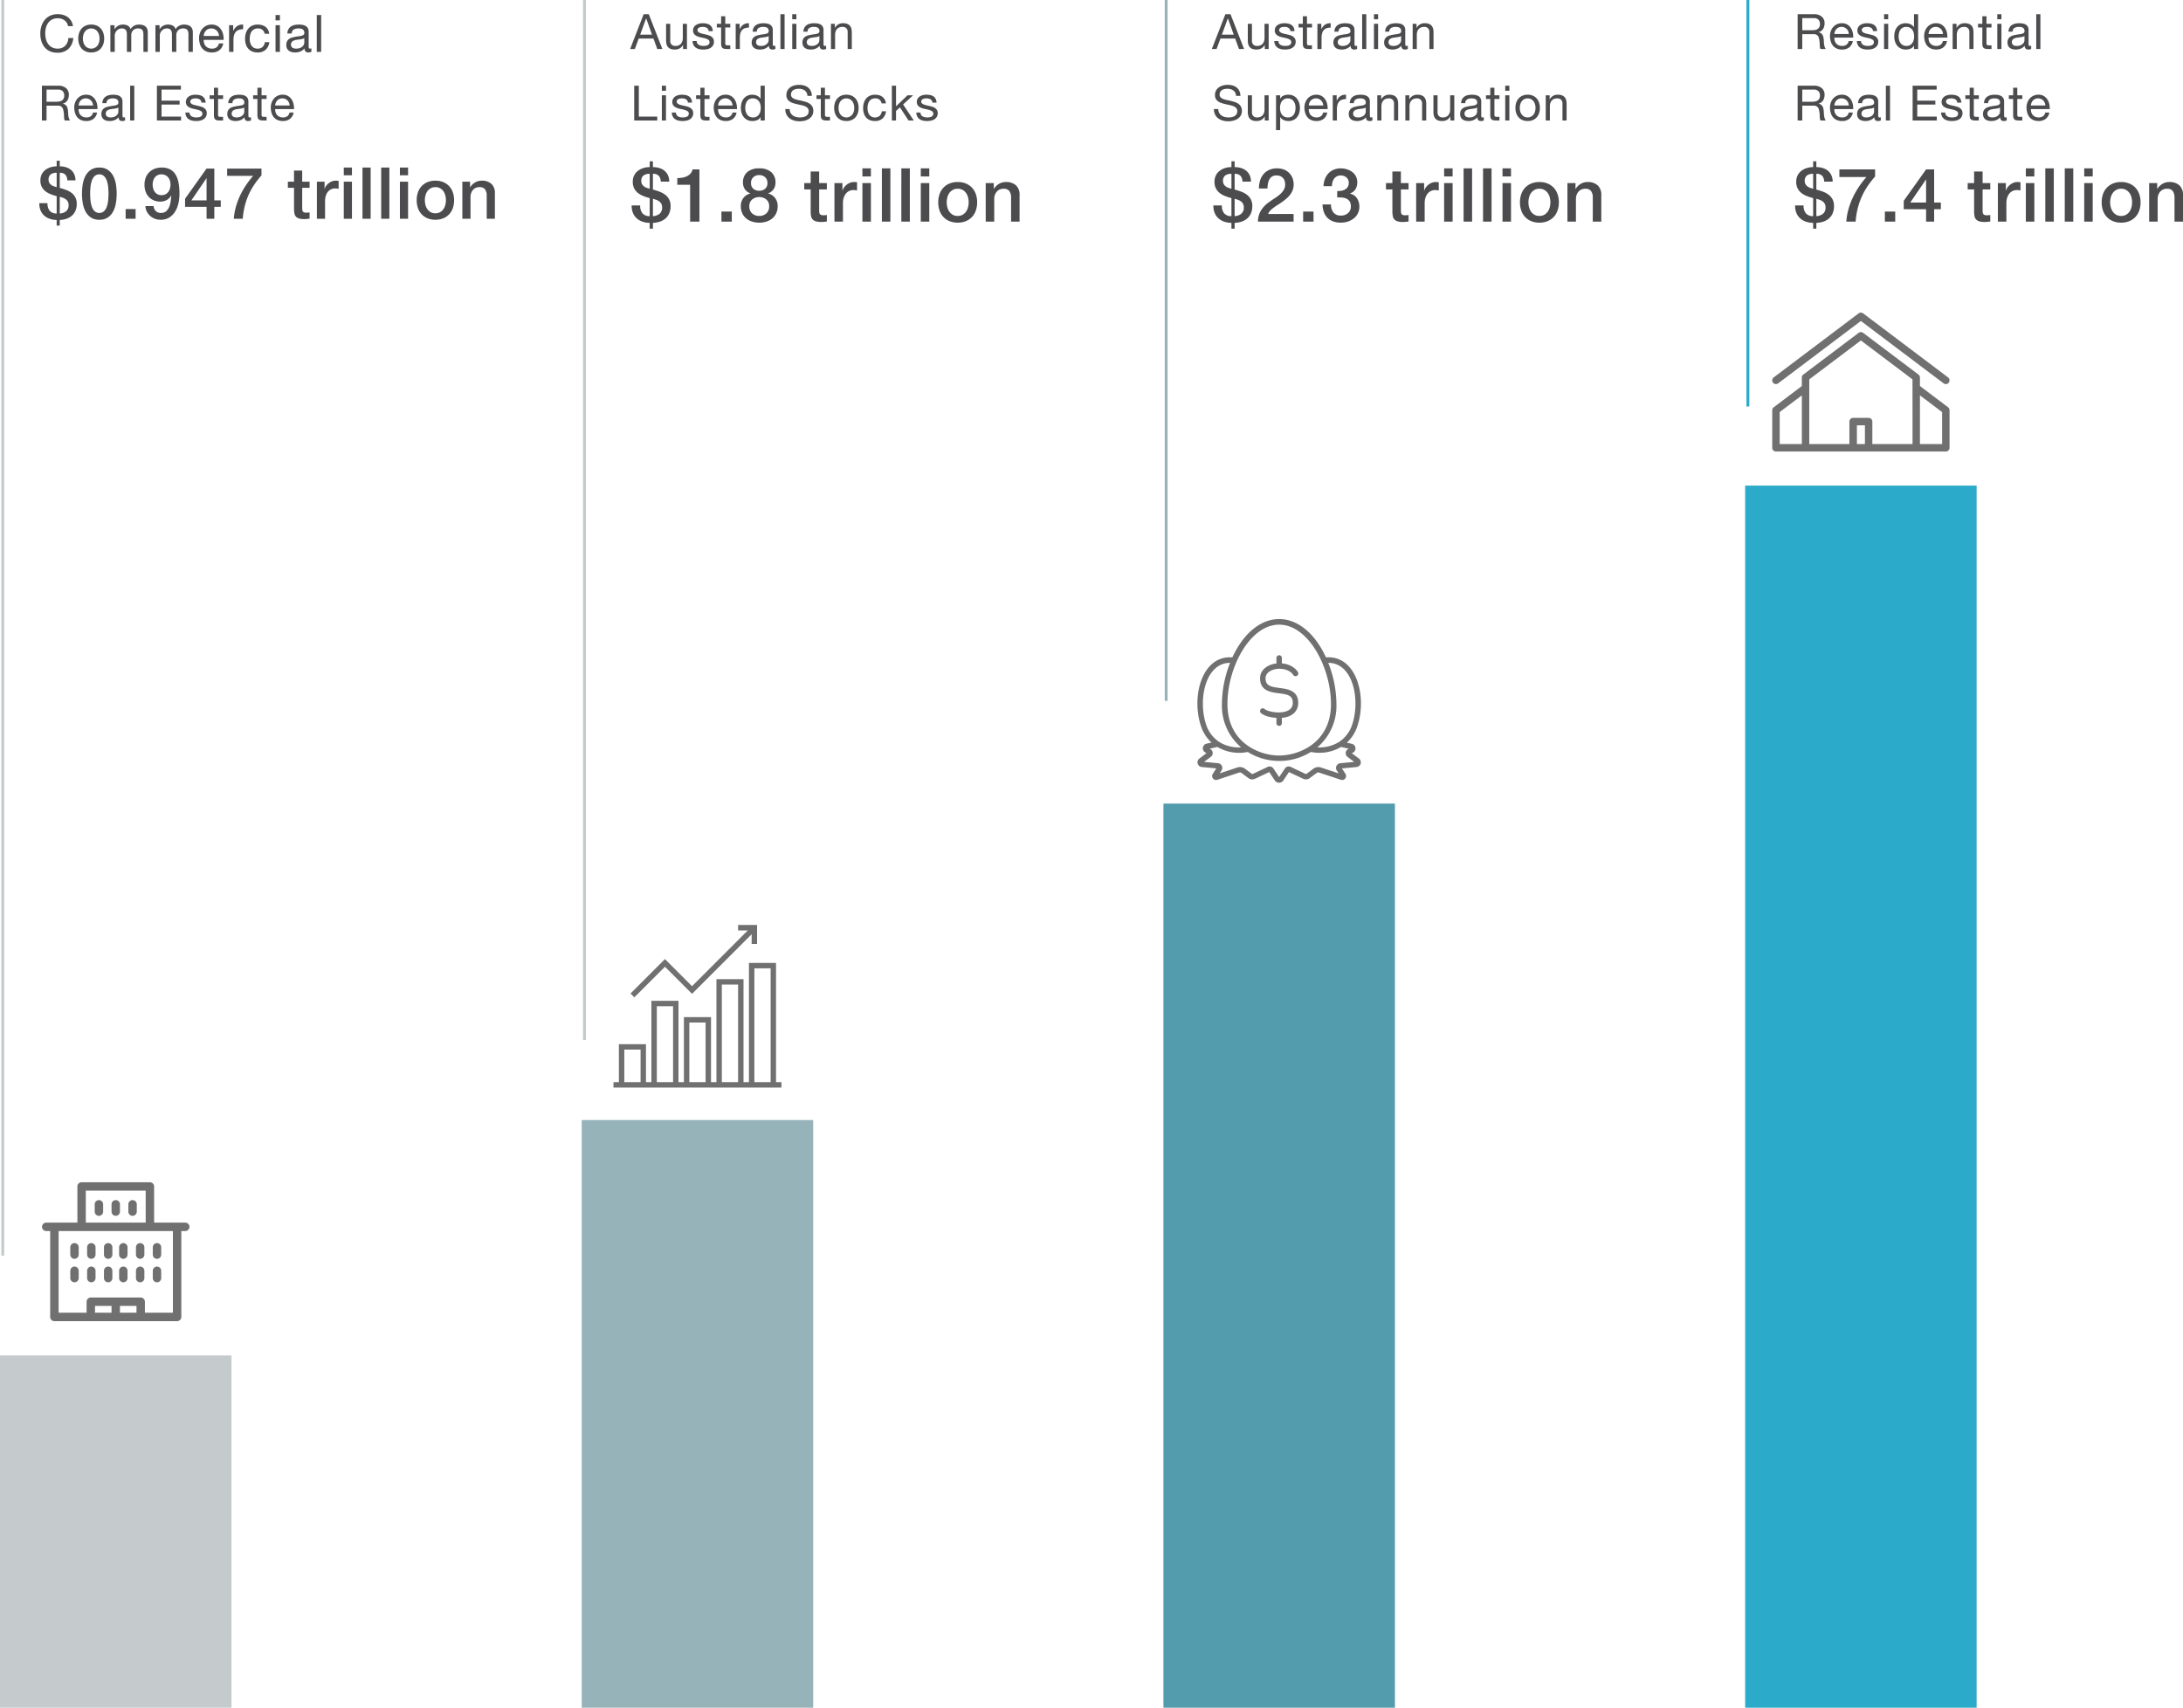 <svg xmlns="http://www.w3.org/2000/svg" width="761.311" height="595.549" viewBox="0 0 761.311 595.549"><g id="Group_380" data-name="Group 380" transform="translate(-8775.409 735)"><path id="Path_44" data-name="Path 44" d="M24.611,7.443a1.468,1.468,0,0,0-1.467-1.469H12.276V-6.64a1.468,1.468,0,0,0-1.467-1.469h-23.82A1.468,1.468,0,0,0-14.478-6.64V5.974H-25.347a1.468,1.468,0,0,0-1.467,1.469,1.466,1.466,0,0,0,1.467,1.465h1.379V38.869A1.469,1.469,0,0,0-22.5,40.338H20.3a1.467,1.467,0,0,0,1.465-1.469V8.908h1.381a1.466,1.466,0,0,0,1.467-1.465M.356,37.4a1.585,1.585,0,0,0,.01-.165V35.029H6.131V37.4Zm-8.69-2.372h5.765v2.207a1.585,1.585,0,0,0,.01.165H-8.334ZM9.341,5.974H-11.544V-5.173H9.341ZM18.829,37.4H9.065v-3.84A1.467,1.467,0,0,0,7.6,32.095H-9.8a1.467,1.467,0,0,0-1.467,1.467V37.4h-9.764V8.908H18.829ZM11.815,14.577v2.549a1.468,1.468,0,0,0,2.936,0V14.577a1.468,1.468,0,0,0-2.936,0m0,8.193v2.547a1.468,1.468,0,0,0,2.936,0V22.77a1.468,1.468,0,1,0-2.936,0M8.883,25.317V22.77a1.468,1.468,0,1,0-2.936,0v2.547a1.468,1.468,0,0,0,2.936,0m0-8.191V14.577a1.468,1.468,0,0,0-2.936,0v2.549a1.468,1.468,0,0,0,2.936,0M3.011,25.317V22.77a1.468,1.468,0,1,0-2.936,0v2.547a1.468,1.468,0,0,0,2.936,0m0-8.191V14.577a1.468,1.468,0,0,0-2.936,0v2.549a1.468,1.468,0,0,0,2.936,0m-5.288,8.191V22.77A1.469,1.469,0,0,0-3.746,21.3,1.468,1.468,0,0,0-5.213,22.77v2.547a1.467,1.467,0,0,0,1.467,1.467,1.469,1.469,0,0,0,1.469-1.467m0-8.191V14.577A1.469,1.469,0,0,0-3.746,13.11a1.467,1.467,0,0,0-1.467,1.467v2.549a1.467,1.467,0,0,0,1.467,1.467,1.469,1.469,0,0,0,1.469-1.467m-5.871,8.191V22.77A1.469,1.469,0,0,0-9.617,21.3a1.469,1.469,0,0,0-1.467,1.469v2.547a1.468,1.468,0,0,0,1.467,1.467,1.469,1.469,0,0,0,1.469-1.467m0-8.191V14.577A1.469,1.469,0,0,0-9.617,13.11a1.468,1.468,0,0,0-1.467,1.467v2.549a1.468,1.468,0,0,0,1.467,1.467,1.469,1.469,0,0,0,1.469-1.467m-5.872,8.191V22.77A1.468,1.468,0,0,0-15.487,21.3a1.469,1.469,0,0,0-1.469,1.469v2.547a1.469,1.469,0,0,0,1.469,1.467,1.468,1.468,0,0,0,1.467-1.467m0-8.191V14.577a1.467,1.467,0,0,0-1.467-1.467,1.469,1.469,0,0,0-1.469,1.467v2.549a1.469,1.469,0,0,0,1.469,1.467,1.468,1.468,0,0,0,1.467-1.467M-8.441-.413V2.136A1.467,1.467,0,0,0-6.972,3.6,1.467,1.467,0,0,0-5.5,2.136V-.413A1.467,1.467,0,0,0-6.972-1.88,1.468,1.468,0,0,0-8.441-.413m5.872,0V2.136A1.467,1.467,0,0,0-1.1,3.6,1.467,1.467,0,0,0,.368,2.136V-.413A1.468,1.468,0,0,0-1.1-1.88,1.467,1.467,0,0,0-2.569-.413m5.871,0V2.136a1.467,1.467,0,0,0,2.934,0V-.413A1.466,1.466,0,0,0,4.769-1.88,1.467,1.467,0,0,0,3.3-.413" transform="translate(8816.877 -314.594)" fill="#707070"></path><path id="Path_50" data-name="Path 50" d="M0,0V437.9" transform="translate(8776.368 -735)" fill="none" stroke="#c5cacc" stroke-width="1"></path><path id="Path_56" data-name="Path 56" d="M3.58,9.84H84.312V-113.007H3.58Z" transform="translate(8771.829 -149.291)" fill="#c5cacc"></path><path id="Path_117" data-name="Path 117" d="M10.44-8.982h1.71a4.782,4.782,0,0,0-.612-1.809,4.451,4.451,0,0,0-1.17-1.3,5.129,5.129,0,0,0-1.6-.792,6.606,6.606,0,0,0-1.908-.27,6.15,6.15,0,0,0-2.619.531,5.413,5.413,0,0,0-1.908,1.449A6.355,6.355,0,0,0,1.17-9.027a8.574,8.574,0,0,0-.4,2.637,9.062,9.062,0,0,0,.369,2.628A6.07,6.07,0,0,0,2.25-1.638,5.126,5.126,0,0,0,4.1-.225a6.2,6.2,0,0,0,2.61.513A5.416,5.416,0,0,0,10.6-1.062a5.838,5.838,0,0,0,1.674-3.78h-1.71a4.9,4.9,0,0,1-.324,1.476,3.562,3.562,0,0,1-.747,1.179,3.4,3.4,0,0,1-1.134.774,3.815,3.815,0,0,1-1.5.279,4.23,4.23,0,0,1-1.98-.432A3.867,3.867,0,0,1,3.519-2.727a4.973,4.973,0,0,1-.783-1.71,8.328,8.328,0,0,1-.252-2.079A7.445,7.445,0,0,1,2.736-8.46a5.011,5.011,0,0,1,.783-1.665,3.89,3.89,0,0,1,1.35-1.161,4.175,4.175,0,0,1,1.971-.432,3.972,3.972,0,0,1,2.331.684A3.179,3.179,0,0,1,10.44-8.982Zm5.184,4.338a4.63,4.63,0,0,1,.225-1.5,3.244,3.244,0,0,1,.621-1.107,2.645,2.645,0,0,1,.927-.684,2.759,2.759,0,0,1,1.125-.234,2.759,2.759,0,0,1,1.125.234,2.645,2.645,0,0,1,.927.684,3.244,3.244,0,0,1,.621,1.107,4.63,4.63,0,0,1,.225,1.5,4.63,4.63,0,0,1-.225,1.5,3.145,3.145,0,0,1-.621,1.1,2.7,2.7,0,0,1-.927.675,2.759,2.759,0,0,1-1.125.234A2.759,2.759,0,0,1,17.4-1.368a2.7,2.7,0,0,1-.927-.675,3.145,3.145,0,0,1-.621-1.1A4.63,4.63,0,0,1,15.624-4.644Zm-1.62,0a6.113,6.113,0,0,0,.288,1.908A4.355,4.355,0,0,0,15.156-1.2,3.975,3.975,0,0,0,16.578-.171,4.822,4.822,0,0,0,18.522.2a4.806,4.806,0,0,0,1.953-.369A3.993,3.993,0,0,0,21.888-1.2a4.355,4.355,0,0,0,.864-1.539,6.113,6.113,0,0,0,.288-1.908,6.2,6.2,0,0,0-.288-1.917,4.343,4.343,0,0,0-.864-1.548,4.091,4.091,0,0,0-1.413-1.035,4.706,4.706,0,0,0-1.953-.378,4.722,4.722,0,0,0-1.944.378,4.07,4.07,0,0,0-1.422,1.035,4.343,4.343,0,0,0-.864,1.548A6.2,6.2,0,0,0,14-4.644ZM25.2-9.306V0h1.53V-5.8a2.221,2.221,0,0,1,.135-.675,2.6,2.6,0,0,1,.432-.783,2.59,2.59,0,0,1,.774-.648,2.285,2.285,0,0,1,1.143-.27,2.057,2.057,0,0,1,.855.153,1.3,1.3,0,0,1,.531.432,1.757,1.757,0,0,1,.279.657,3.955,3.955,0,0,1,.081.828V0h1.53V-5.8a2.335,2.335,0,0,1,.648-1.728,2.408,2.408,0,0,1,1.782-.648,2.182,2.182,0,0,1,.909.162,1.348,1.348,0,0,1,.549.441,1.654,1.654,0,0,1,.27.657,4.328,4.328,0,0,1,.072.81V0h1.53V-6.822a3.058,3.058,0,0,0-.225-1.233,2.163,2.163,0,0,0-.63-.837,2.632,2.632,0,0,0-.972-.477,4.872,4.872,0,0,0-1.269-.153,3.479,3.479,0,0,0-1.683.414,3.249,3.249,0,0,0-1.233,1.17,2.016,2.016,0,0,0-.99-1.224,3.381,3.381,0,0,0-1.566-.36,3.384,3.384,0,0,0-3.006,1.584H26.64V-9.306Zm15.714,0V0h1.53V-5.8a2.221,2.221,0,0,1,.135-.675,2.6,2.6,0,0,1,.432-.783,2.59,2.59,0,0,1,.774-.648,2.285,2.285,0,0,1,1.143-.27,2.057,2.057,0,0,1,.855.153,1.3,1.3,0,0,1,.531.432,1.757,1.757,0,0,1,.279.657,3.955,3.955,0,0,1,.081.828V0H48.2V-5.8a2.335,2.335,0,0,1,.648-1.728,2.408,2.408,0,0,1,1.782-.648,2.182,2.182,0,0,1,.909.162,1.348,1.348,0,0,1,.549.441,1.654,1.654,0,0,1,.27.657,4.328,4.328,0,0,1,.072.81V0h1.53V-6.822a3.058,3.058,0,0,0-.225-1.233,2.163,2.163,0,0,0-.63-.837,2.632,2.632,0,0,0-.972-.477,4.872,4.872,0,0,0-1.269-.153,3.479,3.479,0,0,0-1.683.414,3.249,3.249,0,0,0-1.233,1.17,2.016,2.016,0,0,0-.99-1.224,3.381,3.381,0,0,0-1.566-.36A3.384,3.384,0,0,0,42.39-7.938h-.036V-9.306ZM63.09-5.544H57.744a3.187,3.187,0,0,1,.234-1.017,2.713,2.713,0,0,1,.54-.837,2.473,2.473,0,0,1,.819-.567,2.664,2.664,0,0,1,1.071-.207,2.617,2.617,0,0,1,1.053.207,2.649,2.649,0,0,1,.828.558,2.622,2.622,0,0,1,.558.837A3.13,3.13,0,0,1,63.09-5.544Zm1.476,2.592H63.054a2.176,2.176,0,0,1-.819,1.368,2.648,2.648,0,0,1-1.593.45,3.169,3.169,0,0,1-1.314-.252,2.575,2.575,0,0,1-.918-.675,2.63,2.63,0,0,1-.522-.972,3.694,3.694,0,0,1-.144-1.161H64.71a7.409,7.409,0,0,0-.153-1.782A5.158,5.158,0,0,0,63.873-7.7a4.076,4.076,0,0,0-1.314-1.305A3.818,3.818,0,0,0,60.5-9.522a4.232,4.232,0,0,0-1.755.36,4.125,4.125,0,0,0-1.386,1.008,4.646,4.646,0,0,0-.909,1.53,5.6,5.6,0,0,0-.324,1.944,7.459,7.459,0,0,0,.315,1.962,4.282,4.282,0,0,0,.837,1.548A3.815,3.815,0,0,0,58.653-.162,4.78,4.78,0,0,0,60.588.2a4.224,4.224,0,0,0,2.628-.792A3.719,3.719,0,0,0,64.566-2.952ZM66.6-9.306V0h1.53V-4.14a6.362,6.362,0,0,1,.18-1.593,3.053,3.053,0,0,1,.576-1.179A2.469,2.469,0,0,1,69.93-7.65,4.327,4.327,0,0,1,71.5-7.9v-1.62a3.439,3.439,0,0,0-2.052.5,4.145,4.145,0,0,0-1.368,1.674H68.04V-9.306ZM79-6.318h1.584a3.678,3.678,0,0,0-.432-1.431,3.194,3.194,0,0,0-.873-1,3.616,3.616,0,0,0-1.224-.585,5.624,5.624,0,0,0-1.485-.189,4.5,4.5,0,0,0-1.926.387,3.844,3.844,0,0,0-1.377,1.062,4.517,4.517,0,0,0-.819,1.584,6.829,6.829,0,0,0-.27,1.953,6.27,6.27,0,0,0,.279,1.917,4.2,4.2,0,0,0,.828,1.5,3.648,3.648,0,0,0,1.368.972A4.847,4.847,0,0,0,76.536.2a4.043,4.043,0,0,0,2.817-.936A4.286,4.286,0,0,0,80.64-3.4H79.074a2.682,2.682,0,0,1-.783,1.674,2.5,2.5,0,0,1-1.773.594,2.533,2.533,0,0,1-1.242-.288,2.417,2.417,0,0,1-.846-.765,3.377,3.377,0,0,1-.477-1.089,5.176,5.176,0,0,1-.153-1.26,6.33,6.33,0,0,1,.144-1.359,3.408,3.408,0,0,1,.477-1.161,2.471,2.471,0,0,1,.891-.81A2.853,2.853,0,0,1,76.7-8.172a2.322,2.322,0,0,1,1.548.486A2.332,2.332,0,0,1,79-6.318ZM84.33-10.98v-1.872H82.8v1.872ZM82.8-9.306V0h1.53V-9.306ZM95.31-.036a2.164,2.164,0,0,1-1.1.234,1.317,1.317,0,0,1-.945-.333,1.448,1.448,0,0,1-.351-1.089A3.66,3.66,0,0,1,91.449-.135,4.849,4.849,0,0,1,89.64.2a4.846,4.846,0,0,1-1.2-.144,2.783,2.783,0,0,1-.981-.45,2.16,2.16,0,0,1-.657-.8,2.7,2.7,0,0,1-.243-1.2,2.733,2.733,0,0,1,.27-1.3,2.356,2.356,0,0,1,.711-.819,3.258,3.258,0,0,1,1.008-.477q.567-.162,1.161-.27.63-.126,1.2-.189a6.669,6.669,0,0,0,1-.18,1.665,1.665,0,0,0,.684-.342.835.835,0,0,0,.252-.657,1.527,1.527,0,0,0-.189-.81,1.3,1.3,0,0,0-.486-.468,1.976,1.976,0,0,0-.666-.216,5.029,5.029,0,0,0-.729-.054,3.236,3.236,0,0,0-1.62.369,1.566,1.566,0,0,0-.7,1.395h-1.53a3.3,3.3,0,0,1,.36-1.458,2.73,2.73,0,0,1,.864-.963,3.625,3.625,0,0,1,1.233-.531,6.512,6.512,0,0,1,1.485-.162,8.711,8.711,0,0,1,1.251.09,3.27,3.27,0,0,1,1.125.369,2.157,2.157,0,0,1,.81.783,2.506,2.506,0,0,1,.306,1.314v4.788a3.581,3.581,0,0,0,.063.792q.063.252.423.252a1.515,1.515,0,0,0,.468-.09Zm-2.484-4.77a1.9,1.9,0,0,1-.756.315q-.468.1-.981.162t-1.035.144a3.805,3.805,0,0,0-.936.261,1.7,1.7,0,0,0-.675.513,1.437,1.437,0,0,0-.261.909,1.244,1.244,0,0,0,.153.639,1.275,1.275,0,0,0,.4.423,1.661,1.661,0,0,0,.567.234,3.146,3.146,0,0,0,.684.072,3.624,3.624,0,0,0,1.3-.207,2.726,2.726,0,0,0,.882-.522,2.059,2.059,0,0,0,.5-.684,1.73,1.73,0,0,0,.162-.693Zm4.356-8.046V0h1.53V-12.852Z" transform="translate(8788.699 -716.908)" fill="#4c4c4f"></path><path id="Path_118" data-name="Path 118" d="M1.326-12.138V0H2.941V-5.185H6.885a2.144,2.144,0,0,1,.952.179,1.594,1.594,0,0,1,.578.476,1.973,1.973,0,0,1,.323.7q.1.4.17.842a5.925,5.925,0,0,1,.1.9q.017.459.034.859A5.239,5.239,0,0,0,9.12-.51,1.014,1.014,0,0,0,9.35,0h1.8a2.075,2.075,0,0,1-.383-.705,5.529,5.529,0,0,1-.2-.841,7.826,7.826,0,0,1-.085-.9q-.017-.459-.051-.9a7.813,7.813,0,0,0-.145-.85A2.58,2.58,0,0,0,10-4.938a1.863,1.863,0,0,0-.527-.569,2.163,2.163,0,0,0-.858-.34v-.034a2.581,2.581,0,0,0,1.606-1.139,3.684,3.684,0,0,0,.5-1.938,2.926,2.926,0,0,0-.977-2.329,4,4,0,0,0-2.711-.85ZM6.307-6.545H2.941v-4.233H6.953A2.1,2.1,0,0,1,8.6-10.2a2.178,2.178,0,0,1,.51,1.5,2.227,2.227,0,0,1-.23,1.08,1.816,1.816,0,0,1-.612.663,2.337,2.337,0,0,1-.893.332A6.51,6.51,0,0,1,6.307-6.545ZM19.176-5.236H14.127a3.01,3.01,0,0,1,.221-.96,2.562,2.562,0,0,1,.51-.791,2.336,2.336,0,0,1,.773-.535,2.516,2.516,0,0,1,1.012-.2,2.472,2.472,0,0,1,.995.2A2.5,2.5,0,0,1,18.42-7a2.477,2.477,0,0,1,.527.791A2.956,2.956,0,0,1,19.176-5.236ZM20.57-2.788H19.142A2.055,2.055,0,0,1,18.368-1.5a2.5,2.5,0,0,1-1.5.425,2.993,2.993,0,0,1-1.241-.238,2.432,2.432,0,0,1-.867-.638,2.483,2.483,0,0,1-.493-.918,3.489,3.489,0,0,1-.136-1.1h6.579a7,7,0,0,0-.145-1.683,4.872,4.872,0,0,0-.646-1.632,3.849,3.849,0,0,0-1.241-1.233,3.606,3.606,0,0,0-1.946-.484,4,4,0,0,0-1.658.34,3.9,3.9,0,0,0-1.309.952A4.388,4.388,0,0,0,12.9-6.256,5.289,5.289,0,0,0,12.6-4.42a7.045,7.045,0,0,0,.3,1.853,4.044,4.044,0,0,0,.79,1.462,3.6,3.6,0,0,0,1.3.952,4.515,4.515,0,0,0,1.828.34A3.989,3.989,0,0,0,19.3-.561,3.512,3.512,0,0,0,20.57-2.788ZM30.328-.034a2.044,2.044,0,0,1-1.037.221A1.243,1.243,0,0,1,28.4-.127a1.367,1.367,0,0,1-.331-1.029A3.457,3.457,0,0,1,26.681-.127a4.58,4.58,0,0,1-1.708.315,4.577,4.577,0,0,1-1.13-.136,2.629,2.629,0,0,1-.927-.425A2.04,2.04,0,0,1,22.3-1.13a2.545,2.545,0,0,1-.229-1.13,2.582,2.582,0,0,1,.255-1.224,2.225,2.225,0,0,1,.671-.774,3.077,3.077,0,0,1,.952-.451q.536-.153,1.1-.255.6-.119,1.131-.179a6.3,6.3,0,0,0,.944-.17,1.572,1.572,0,0,0,.646-.323A.789.789,0,0,0,28-6.256a1.442,1.442,0,0,0-.179-.765,1.224,1.224,0,0,0-.459-.442,1.866,1.866,0,0,0-.629-.2,4.75,4.75,0,0,0-.688-.051,3.056,3.056,0,0,0-1.53.349,1.479,1.479,0,0,0-.663,1.317H22.406a3.121,3.121,0,0,1,.34-1.377,2.578,2.578,0,0,1,.816-.91,3.424,3.424,0,0,1,1.165-.5,6.15,6.15,0,0,1,1.4-.153,8.227,8.227,0,0,1,1.181.085,3.088,3.088,0,0,1,1.063.349,2.037,2.037,0,0,1,.765.739,2.367,2.367,0,0,1,.289,1.241v4.522a3.382,3.382,0,0,0,.059.748q.06.238.4.238a1.431,1.431,0,0,0,.442-.085ZM27.982-4.539a1.8,1.8,0,0,1-.714.3q-.442.093-.927.153t-.977.136a3.594,3.594,0,0,0-.884.247,1.608,1.608,0,0,0-.637.484,1.357,1.357,0,0,0-.247.859,1.175,1.175,0,0,0,.145.6,1.2,1.2,0,0,0,.374.4,1.569,1.569,0,0,0,.535.221,2.971,2.971,0,0,0,.646.068,3.423,3.423,0,0,0,1.224-.2,2.575,2.575,0,0,0,.833-.493,1.945,1.945,0,0,0,.476-.646,1.634,1.634,0,0,0,.153-.655Zm4.114-7.6V0h1.445V-12.138Zm9.333,0V0h8.432V-1.36H43.044v-4.2h6.307v-1.36H43.044v-3.859H49.81v-1.36ZM52.8-2.771H51.357a3.18,3.18,0,0,0,.34,1.386,2.557,2.557,0,0,0,.816.918,3.42,3.42,0,0,0,1.173.5A6.183,6.183,0,0,0,55.08.187,7.14,7.14,0,0,0,56.415.06a3.624,3.624,0,0,0,1.207-.451,2.591,2.591,0,0,0,.867-.85,2.448,2.448,0,0,0,.331-1.326,2.072,2.072,0,0,0-.246-1.054,2.2,2.2,0,0,0-.646-.705,3.464,3.464,0,0,0-.918-.451,10.851,10.851,0,0,0-1.062-.289q-.51-.119-1.02-.23a5.884,5.884,0,0,1-.918-.272,2.1,2.1,0,0,1-.672-.408.814.814,0,0,1-.264-.621.857.857,0,0,1,.17-.552,1.215,1.215,0,0,1,.442-.34,2.2,2.2,0,0,1,.6-.179,4.3,4.3,0,0,1,.654-.051,3.281,3.281,0,0,1,.706.076,2.163,2.163,0,0,1,.638.247,1.447,1.447,0,0,1,.476.451,1.463,1.463,0,0,1,.221.705h1.445a3.228,3.228,0,0,0-.34-1.334,2.288,2.288,0,0,0-.773-.85A3.186,3.186,0,0,0,56.2-8.865a6.94,6.94,0,0,0-1.377-.128,4.853,4.853,0,0,0-1.164.144,3.512,3.512,0,0,0-1.054.442,2.432,2.432,0,0,0-.765.773,2.106,2.106,0,0,0-.3,1.139,1.922,1.922,0,0,0,.425,1.326,2.868,2.868,0,0,0,1.063.739,7.189,7.189,0,0,0,1.385.408q.748.144,1.386.323a3.617,3.617,0,0,1,1.063.467.962.962,0,0,1,.425.85,1.065,1.065,0,0,1-.2.672,1.293,1.293,0,0,1-.519.4,2.618,2.618,0,0,1-.688.187,5.291,5.291,0,0,1-.714.051,4.283,4.283,0,0,1-.858-.085,2.409,2.409,0,0,1-.748-.28,1.538,1.538,0,0,1-.535-.527A1.627,1.627,0,0,1,52.8-2.771Zm9.962-6.018v-2.635H61.319v2.635h-1.5v1.275h1.5v5.593a3.339,3.339,0,0,0,.119.986,1.2,1.2,0,0,0,.365.578,1.411,1.411,0,0,0,.646.28A5.189,5.189,0,0,0,63.41,0h1.1V-1.275h-.663A4.819,4.819,0,0,1,63.3-1.3a.714.714,0,0,1-.332-.11.42.42,0,0,1-.161-.238,1.577,1.577,0,0,1-.042-.408V-7.514h1.751V-8.789ZM74.239-.034A2.044,2.044,0,0,1,73.2.187a1.243,1.243,0,0,1-.893-.315,1.367,1.367,0,0,1-.331-1.029A3.457,3.457,0,0,1,70.592-.127a4.58,4.58,0,0,1-1.709.315A4.577,4.577,0,0,1,67.753.051a2.629,2.629,0,0,1-.926-.425,2.04,2.04,0,0,1-.62-.756,2.545,2.545,0,0,1-.229-1.13,2.582,2.582,0,0,1,.255-1.224,2.225,2.225,0,0,1,.672-.774,3.077,3.077,0,0,1,.952-.451q.536-.153,1.1-.255.6-.119,1.131-.179a6.3,6.3,0,0,0,.944-.17,1.572,1.572,0,0,0,.646-.323.789.789,0,0,0,.238-.621,1.442,1.442,0,0,0-.178-.765,1.224,1.224,0,0,0-.459-.442,1.866,1.866,0,0,0-.629-.2,4.75,4.75,0,0,0-.688-.051,3.056,3.056,0,0,0-1.53.349,1.479,1.479,0,0,0-.663,1.317H66.317a3.121,3.121,0,0,1,.34-1.377,2.578,2.578,0,0,1,.816-.91,3.424,3.424,0,0,1,1.164-.5,6.15,6.15,0,0,1,1.4-.153,8.227,8.227,0,0,1,1.181.085,3.088,3.088,0,0,1,1.063.349,2.037,2.037,0,0,1,.765.739,2.367,2.367,0,0,1,.289,1.241v4.522a3.382,3.382,0,0,0,.06.748q.059.238.4.238a1.431,1.431,0,0,0,.442-.085ZM71.893-4.539a1.8,1.8,0,0,1-.714.3q-.442.093-.927.153t-.977.136a3.594,3.594,0,0,0-.884.247,1.608,1.608,0,0,0-.638.484,1.357,1.357,0,0,0-.246.859,1.175,1.175,0,0,0,.145.6,1.2,1.2,0,0,0,.374.4,1.569,1.569,0,0,0,.535.221,2.971,2.971,0,0,0,.646.068,3.423,3.423,0,0,0,1.224-.2,2.575,2.575,0,0,0,.833-.493,1.945,1.945,0,0,0,.476-.646,1.634,1.634,0,0,0,.153-.655Zm6.035-4.25v-2.635H76.483v2.635h-1.5v1.275h1.5v5.593a3.34,3.34,0,0,0,.119.986,1.2,1.2,0,0,0,.366.578,1.411,1.411,0,0,0,.646.28,5.189,5.189,0,0,0,.96.076h1.105V-1.275h-.663a4.819,4.819,0,0,1-.552-.025.714.714,0,0,1-.332-.11.42.42,0,0,1-.161-.238,1.577,1.577,0,0,1-.042-.408V-7.514h1.751V-8.789ZM87.72-5.236H82.671a3.01,3.01,0,0,1,.221-.96,2.562,2.562,0,0,1,.51-.791,2.336,2.336,0,0,1,.773-.535,2.516,2.516,0,0,1,1.011-.2,2.472,2.472,0,0,1,.995.2A2.5,2.5,0,0,1,86.964-7a2.477,2.477,0,0,1,.527.791A2.956,2.956,0,0,1,87.72-5.236Zm1.394,2.448H87.686A2.055,2.055,0,0,1,86.912-1.5a2.5,2.5,0,0,1-1.5.425,2.993,2.993,0,0,1-1.241-.238,2.432,2.432,0,0,1-.867-.638,2.483,2.483,0,0,1-.493-.918,3.489,3.489,0,0,1-.136-1.1H89.25a7,7,0,0,0-.145-1.683,4.872,4.872,0,0,0-.646-1.632,3.849,3.849,0,0,0-1.241-1.233,3.606,3.606,0,0,0-1.946-.484,4,4,0,0,0-1.658.34,3.9,3.9,0,0,0-1.309.952,4.388,4.388,0,0,0-.858,1.445,5.289,5.289,0,0,0-.306,1.836,7.045,7.045,0,0,0,.3,1.853,4.044,4.044,0,0,0,.79,1.462,3.6,3.6,0,0,0,1.3.952,4.515,4.515,0,0,0,1.827.34,3.989,3.989,0,0,0,2.482-.748A3.512,3.512,0,0,0,89.114-2.788Z" transform="translate(8788.699 -692.976)" fill="#4c4c4f"></path><path id="Path_119" data-name="Path 119" d="M6.475-16.025a3.381,3.381,0,0,0-2.087.563,2.227,2.227,0,0,0-.738,1.887A1.988,1.988,0,0,0,3.9-12.55a2.531,2.531,0,0,0,.637.725,3.323,3.323,0,0,0,.9.488,9.26,9.26,0,0,0,1.037.312Zm-3.2,10.6A3.987,3.987,0,0,0,4-2.825a3.089,3.089,0,0,0,2.475,1v-6.05a20.718,20.718,0,0,1-2.037-.663,7.414,7.414,0,0,1-1.825-1A4.693,4.693,0,0,1,1.3-11.075a4.792,4.792,0,0,1-.5-2.3,4.612,4.612,0,0,1,.463-2.112,4.458,4.458,0,0,1,1.25-1.525,5.756,5.756,0,0,1,1.812-.938,7.071,7.071,0,0,1,2.15-.325v-1.95H7.55v1.95a7.358,7.358,0,0,1,2.125.3,4.991,4.991,0,0,1,1.737.9,4.3,4.3,0,0,1,1.175,1.525,4.977,4.977,0,0,1,.438,2.15h-2.85a2.989,2.989,0,0,0-.663-1.95,2.532,2.532,0,0,0-1.963-.675v5.275q1.125.3,2.2.7a7.392,7.392,0,0,1,1.9,1.025,4.759,4.759,0,0,1,1.325,1.55,4.733,4.733,0,0,1,.5,2.275,5.944,5.944,0,0,1-.462,2.438A4.827,4.827,0,0,1,11.75-1.037,5.575,5.575,0,0,1,9.875.013,8.279,8.279,0,0,1,7.55.425v1.95H6.475V.425A7.778,7.778,0,0,1,4,0,5.537,5.537,0,0,1,2.075-1.137,4.978,4.978,0,0,1,.838-2.95,6.226,6.226,0,0,1,.425-5.425Zm4.275,3.6a3.925,3.925,0,0,0,2.213-.788A2.63,2.63,0,0,0,10.625-4.8a2.4,2.4,0,0,0-.262-1.175,2.48,2.48,0,0,0-.7-.8A3.852,3.852,0,0,0,8.675-7.3q-.55-.2-1.125-.35ZM21.35-17.85a5.085,5.085,0,0,1,3.063.863,5.927,5.927,0,0,1,1.85,2.2,9.822,9.822,0,0,1,.9,2.937,21.111,21.111,0,0,1,.237,3.1,21.111,21.111,0,0,1-.237,3.1,9.822,9.822,0,0,1-.9,2.938,5.927,5.927,0,0,1-1.85,2.2A5.085,5.085,0,0,1,21.35.35a5.085,5.085,0,0,1-3.062-.863,5.927,5.927,0,0,1-1.85-2.2,9.822,9.822,0,0,1-.9-2.938,21.111,21.111,0,0,1-.238-3.1,21.111,21.111,0,0,1,.238-3.1,9.822,9.822,0,0,1,.9-2.937,5.927,5.927,0,0,1,1.85-2.2A5.085,5.085,0,0,1,21.35-17.85Zm0,15.825a2.294,2.294,0,0,0,1.55-.537,3.641,3.641,0,0,0,.988-1.45A8.649,8.649,0,0,0,24.4-6.15a21.415,21.415,0,0,0,.15-2.6,21.106,21.106,0,0,0-.15-2.587,8.837,8.837,0,0,0-.512-2.137,3.63,3.63,0,0,0-.988-1.463,2.294,2.294,0,0,0-1.55-.537,2.282,2.282,0,0,0-1.562.537,3.7,3.7,0,0,0-.975,1.463,8.837,8.837,0,0,0-.513,2.137,21.106,21.106,0,0,0-.15,2.587,21.415,21.415,0,0,0,.15,2.6,8.649,8.649,0,0,0,.513,2.137,3.707,3.707,0,0,0,.975,1.45A2.282,2.282,0,0,0,21.35-2.025Zm9.175-1.35H34V0H30.525Zm9.75-1.05a2.725,2.725,0,0,0,.762,1.738,2.415,2.415,0,0,0,1.788.662,2.66,2.66,0,0,0,1.837-.612,4.089,4.089,0,0,0,1.063-1.525,7.8,7.8,0,0,0,.513-1.95q.138-1.038.213-1.913l-.05-.05a3.893,3.893,0,0,1-1.575,1.563,4.572,4.572,0,0,1-2.2.538A5.792,5.792,0,0,1,40.362-6.4a5.078,5.078,0,0,1-1.737-1.187A5.3,5.3,0,0,1,37.5-9.437a7.021,7.021,0,0,1-.4-2.437,6.793,6.793,0,0,1,.4-2.363,5.44,5.44,0,0,1,1.175-1.9,5.31,5.31,0,0,1,1.9-1.262,6.819,6.819,0,0,1,2.55-.45,5.9,5.9,0,0,1,3.05.712,5.113,5.113,0,0,1,1.888,1.95,8.941,8.941,0,0,1,.963,2.913A22.075,22.075,0,0,1,49.3-8.7a15.349,15.349,0,0,1-.337,3.175A9.567,9.567,0,0,1,47.85-2.613,6.412,6.412,0,0,1,45.813-.475,5.571,5.571,0,0,1,42.7.35,5.534,5.534,0,0,1,40.725,0a5.306,5.306,0,0,1-1.637-.975,5.038,5.038,0,0,1-1.163-1.5,4.687,4.687,0,0,1-.5-1.95ZM43-15.475a2.984,2.984,0,0,0-1.35.288,2.65,2.65,0,0,0-.95.788,3.525,3.525,0,0,0-.562,1.15,4.846,4.846,0,0,0-.187,1.35,5.071,5.071,0,0,0,.188,1.388A3.509,3.509,0,0,0,40.7-9.35a2.9,2.9,0,0,0,.95.813A2.785,2.785,0,0,0,43-8.225a3.093,3.093,0,0,0,1.4-.3,2.771,2.771,0,0,0,.987-.812,3.7,3.7,0,0,0,.587-1.175,4.775,4.775,0,0,0,.2-1.388,4.564,4.564,0,0,0-.2-1.35,3.427,3.427,0,0,0-.587-1.138,2.892,2.892,0,0,0-.987-.787A3.093,3.093,0,0,0,43-15.475ZM53.45-6.4h5.3v-7.7H58.7ZM63.7-4.15H61.45V0h-2.7V-4.15h-7.5V-6.975L58.75-17.5h2.7V-6.4H63.7ZM65.925-17.5H77.9v2.375a31.133,31.133,0,0,0-2.5,3.212,23.4,23.4,0,0,0-1.963,3.525A23.836,23.836,0,0,0,72.075-4.45a25.89,25.89,0,0,0-.7,4.45H68.25a20.918,20.918,0,0,1,.713-4.1,25.186,25.186,0,0,1,1.45-3.925,27.157,27.157,0,0,1,2.063-3.65A31.015,31.015,0,0,1,75-14.95H65.925ZM87.1-12.925h2.15V-16.8H92.1v3.875h2.575V-10.8H92.1v6.9a6.882,6.882,0,0,0,.038.775,1.338,1.338,0,0,0,.175.55.837.837,0,0,0,.412.338,2.03,2.03,0,0,0,.75.112q.3,0,.6-.013a2.98,2.98,0,0,0,.6-.088v2.2l-.925.1a8.373,8.373,0,0,1-.925.05,6.309,6.309,0,0,1-1.812-.213,2.42,2.42,0,0,1-1.075-.625,2.157,2.157,0,0,1-.525-1.038,7.807,7.807,0,0,1-.162-1.425V-10.8H87.1Zm10.125,0H99.9v2.5h.05a2.885,2.885,0,0,1,.488-1.025,4.753,4.753,0,0,1,.875-.913,4.422,4.422,0,0,1,1.137-.663,3.405,3.405,0,0,1,1.275-.25,6.183,6.183,0,0,1,.688.025l.387.05v2.75q-.3-.05-.612-.087a5.139,5.139,0,0,0-.613-.037,3.276,3.276,0,0,0-1.362.287,3.129,3.129,0,0,0-1.113.85,4.166,4.166,0,0,0-.75,1.387,6,6,0,0,0-.275,1.9V0h-2.85ZM106.6-17.85h2.85v2.7H106.6Zm0,4.925h2.85V0H106.6Zm6.525-4.925h2.85V0h-2.85Zm6.525,0h2.85V0h-2.85Zm6.525,0h2.85v2.7h-2.85Zm0,4.925h2.85V0h-2.85ZM138.55.35a7.038,7.038,0,0,1-2.762-.513,5.891,5.891,0,0,1-2.05-1.413,6.041,6.041,0,0,1-1.275-2.15,8.276,8.276,0,0,1-.437-2.75,8.2,8.2,0,0,1,.438-2.725,6.041,6.041,0,0,1,1.275-2.15,5.891,5.891,0,0,1,2.05-1.413,7.039,7.039,0,0,1,2.762-.512,7.039,7.039,0,0,1,2.762.512,5.891,5.891,0,0,1,2.05,1.413,6.041,6.041,0,0,1,1.275,2.15,8.2,8.2,0,0,1,.438,2.725,8.276,8.276,0,0,1-.437,2.75,6.041,6.041,0,0,1-1.275,2.15,5.891,5.891,0,0,1-2.05,1.413A7.038,7.038,0,0,1,138.55.35Zm0-2.25a3.27,3.27,0,0,0,1.65-.4,3.477,3.477,0,0,0,1.15-1.05,4.582,4.582,0,0,0,.662-1.462,6.543,6.543,0,0,0,.213-1.662,6.591,6.591,0,0,0-.213-1.65,4.423,4.423,0,0,0-.662-1.463,3.532,3.532,0,0,0-1.15-1.037,3.27,3.27,0,0,0-1.65-.4,3.27,3.27,0,0,0-1.65.4,3.532,3.532,0,0,0-1.15,1.037,4.423,4.423,0,0,0-.663,1.463,6.592,6.592,0,0,0-.212,1.65,6.543,6.543,0,0,0,.212,1.662,4.583,4.583,0,0,0,.663,1.462A3.477,3.477,0,0,0,136.9-2.3,3.27,3.27,0,0,0,138.55-1.9Zm9.4-11.025h2.7v1.9l.05.05a4.779,4.779,0,0,1,1.7-1.687,4.53,4.53,0,0,1,2.325-.613,4.831,4.831,0,0,1,3.35,1.1,4.21,4.21,0,0,1,1.225,3.3V0h-2.85V-8.125a3.512,3.512,0,0,0-.65-2.213,2.361,2.361,0,0,0-1.875-.687,3.1,3.1,0,0,0-1.3.263,2.819,2.819,0,0,0-.975.725,3.408,3.408,0,0,0-.625,1.087,3.882,3.882,0,0,0-.225,1.325V0h-2.85Z" transform="translate(8788.699 -658.716)" fill="#4c4c4f"></path><g id="Group_286" data-name="Group 286" transform="translate(8989.352 -412.421)"><path id="Path_46" data-name="Path 46" d="M28.037,27.131V25.24H26.146V-16.333H16.7V25.24H14.809v-35.9H5.366v35.91H3.475V2.569H-5.982V25.24H-7.873V-3.106h-9.445V25.24H-19.21V12.012h-9.444V25.24h-1.893v1.891ZM-21.089,25.24h-5.673V13.9h5.673Zm11.336,0h-5.673V-1.215h5.673Zm11.335.012H-4.091V4.46H1.582Zm11.336,0H7.245V-8.768h5.673Zm11.348-.012H18.593v-39.68h5.673Zm-6.62-48.192h1.891v-6.607H12.918v1.891h3.391L-3.146-8.213l-9.445-9.457-12,12.006,1.325,1.337,10.679-10.667,9.445,9.445,20.791-20.78Z" transform="translate(30.546 29.559)" fill="#707070"></path></g><g id="Group_289" data-name="Group 289" transform="translate(8979.237 -735)"><path id="Path_49" data-name="Path 49" d="M0,0V362.711" fill="none" stroke="#c5cacc" stroke-width="1"></path></g><path id="Path_53" data-name="Path 53" d="M109.359,49.127h80.73V-155.811h-80.73Z" transform="translate(8868.918 -188.578)" fill="#96b3ba"></path><path id="Path_126" data-name="Path 126" d="M3.417-5.015l2.057-5.661h.034L7.531-5.015Zm1.207-7.123L-.1,0H1.547l1.36-3.655H8.041L9.367,0h1.785L6.409-12.138ZM19.72,0V-8.789H18.275v4.964a3.56,3.56,0,0,1-.161,1.1,2.49,2.49,0,0,1-.485.876,2.152,2.152,0,0,1-.808.578,2.945,2.945,0,0,1-1.147.2,1.769,1.769,0,0,1-1.309-.476,1.746,1.746,0,0,1-.476-1.292v-5.95H12.444v5.78a5.439,5.439,0,0,0,.144,1.3A2.463,2.463,0,0,0,13.09-.7a2.3,2.3,0,0,0,.935.655,3.941,3.941,0,0,0,1.445.23A3.514,3.514,0,0,0,17.153-.2a2.953,2.953,0,0,0,1.173-1.2h.034V0Zm3.4-2.771H21.675a3.18,3.18,0,0,0,.34,1.386,2.557,2.557,0,0,0,.816.918A3.42,3.42,0,0,0,24,.034,6.183,6.183,0,0,0,25.4.187,7.14,7.14,0,0,0,26.733.06,3.624,3.624,0,0,0,27.94-.391a2.591,2.591,0,0,0,.867-.85,2.448,2.448,0,0,0,.331-1.326,2.072,2.072,0,0,0-.247-1.054,2.2,2.2,0,0,0-.646-.705,3.464,3.464,0,0,0-.918-.451,10.85,10.85,0,0,0-1.062-.289q-.51-.119-1.02-.23a5.884,5.884,0,0,1-.918-.272,2.1,2.1,0,0,1-.672-.408.814.814,0,0,1-.264-.621.857.857,0,0,1,.17-.552A1.215,1.215,0,0,1,24-7.488a2.2,2.2,0,0,1,.6-.179,4.3,4.3,0,0,1,.655-.051,3.281,3.281,0,0,1,.705.076,2.163,2.163,0,0,1,.638.247,1.447,1.447,0,0,1,.476.451,1.463,1.463,0,0,1,.221.705h1.445a3.228,3.228,0,0,0-.34-1.334,2.288,2.288,0,0,0-.774-.85,3.186,3.186,0,0,0-1.114-.442,6.939,6.939,0,0,0-1.377-.128,4.854,4.854,0,0,0-1.165.144,3.512,3.512,0,0,0-1.054.442,2.433,2.433,0,0,0-.765.773,2.106,2.106,0,0,0-.3,1.139,1.922,1.922,0,0,0,.425,1.326,2.868,2.868,0,0,0,1.063.739,7.189,7.189,0,0,0,1.385.408q.748.144,1.385.323a3.617,3.617,0,0,1,1.063.467.962.962,0,0,1,.425.85,1.065,1.065,0,0,1-.2.672,1.293,1.293,0,0,1-.518.4,2.618,2.618,0,0,1-.689.187,5.29,5.29,0,0,1-.714.051,4.283,4.283,0,0,1-.859-.085,2.409,2.409,0,0,1-.748-.28,1.538,1.538,0,0,1-.536-.527A1.627,1.627,0,0,1,23.12-2.771Zm9.962-6.018v-2.635H31.637v2.635h-1.5v1.275h1.5v5.593a3.34,3.34,0,0,0,.119.986,1.2,1.2,0,0,0,.366.578,1.411,1.411,0,0,0,.646.28,5.189,5.189,0,0,0,.96.076h1.1V-1.275H34.17a4.819,4.819,0,0,1-.553-.025.714.714,0,0,1-.332-.11.42.42,0,0,1-.161-.238,1.577,1.577,0,0,1-.042-.408V-7.514h1.751V-8.789Zm3.638,0V0h1.445V-3.91a6.009,6.009,0,0,1,.17-1.5,2.884,2.884,0,0,1,.544-1.113,2.332,2.332,0,0,1,.986-.7,4.087,4.087,0,0,1,1.479-.238v-1.53a3.247,3.247,0,0,0-1.938.476,3.915,3.915,0,0,0-1.292,1.581H38.08V-8.789ZM50.558-.034a2.044,2.044,0,0,1-1.037.221,1.243,1.243,0,0,1-.893-.315A1.367,1.367,0,0,1,48.3-1.156,3.457,3.457,0,0,1,46.912-.127,4.58,4.58,0,0,1,45.2.187,4.577,4.577,0,0,1,44.073.051a2.629,2.629,0,0,1-.926-.425,2.04,2.04,0,0,1-.621-.756,2.545,2.545,0,0,1-.229-1.13,2.582,2.582,0,0,1,.255-1.224,2.225,2.225,0,0,1,.672-.774,3.077,3.077,0,0,1,.952-.451q.535-.153,1.1-.255.595-.119,1.13-.179a6.3,6.3,0,0,0,.944-.17,1.572,1.572,0,0,0,.646-.323.789.789,0,0,0,.238-.621,1.442,1.442,0,0,0-.179-.765,1.224,1.224,0,0,0-.459-.442,1.866,1.866,0,0,0-.629-.2,4.75,4.75,0,0,0-.688-.051,3.056,3.056,0,0,0-1.53.349,1.479,1.479,0,0,0-.663,1.317H42.636a3.121,3.121,0,0,1,.34-1.377,2.578,2.578,0,0,1,.816-.91,3.424,3.424,0,0,1,1.164-.5,6.15,6.15,0,0,1,1.4-.153,8.227,8.227,0,0,1,1.181.085,3.088,3.088,0,0,1,1.063.349,2.037,2.037,0,0,1,.765.739,2.367,2.367,0,0,1,.289,1.241v4.522a3.382,3.382,0,0,0,.06.748q.059.238.4.238a1.431,1.431,0,0,0,.442-.085ZM48.212-4.539a1.8,1.8,0,0,1-.714.3q-.442.093-.926.153t-.978.136a3.594,3.594,0,0,0-.884.247,1.608,1.608,0,0,0-.638.484,1.357,1.357,0,0,0-.247.859,1.175,1.175,0,0,0,.145.6,1.2,1.2,0,0,0,.374.4,1.569,1.569,0,0,0,.535.221,2.971,2.971,0,0,0,.646.068,3.423,3.423,0,0,0,1.224-.2,2.575,2.575,0,0,0,.833-.493,1.945,1.945,0,0,0,.476-.646,1.634,1.634,0,0,0,.153-.655Zm4.114-7.6V0h1.445V-12.138Zm5.559,1.768v-1.768H56.44v1.768ZM56.44-8.789V0h1.445V-8.789ZM68.255-.034a2.044,2.044,0,0,1-1.037.221,1.243,1.243,0,0,1-.893-.315,1.367,1.367,0,0,1-.331-1.029A3.457,3.457,0,0,1,64.608-.127,4.58,4.58,0,0,1,62.9.187,4.577,4.577,0,0,1,61.77.051a2.629,2.629,0,0,1-.926-.425,2.04,2.04,0,0,1-.621-.756,2.545,2.545,0,0,1-.229-1.13,2.582,2.582,0,0,1,.255-1.224,2.225,2.225,0,0,1,.672-.774,3.077,3.077,0,0,1,.952-.451q.535-.153,1.1-.255.595-.119,1.131-.179a6.3,6.3,0,0,0,.943-.17,1.572,1.572,0,0,0,.646-.323.789.789,0,0,0,.238-.621,1.442,1.442,0,0,0-.179-.765,1.224,1.224,0,0,0-.459-.442,1.866,1.866,0,0,0-.629-.2,4.75,4.75,0,0,0-.688-.051,3.056,3.056,0,0,0-1.53.349,1.479,1.479,0,0,0-.663,1.317H60.333a3.121,3.121,0,0,1,.34-1.377,2.578,2.578,0,0,1,.816-.91,3.424,3.424,0,0,1,1.164-.5,6.15,6.15,0,0,1,1.4-.153,8.227,8.227,0,0,1,1.182.085,3.088,3.088,0,0,1,1.063.349,2.037,2.037,0,0,1,.765.739,2.367,2.367,0,0,1,.289,1.241v4.522a3.382,3.382,0,0,0,.059.748q.059.238.4.238a1.431,1.431,0,0,0,.442-.085ZM65.909-4.539a1.8,1.8,0,0,1-.714.3q-.442.093-.926.153t-.978.136a3.594,3.594,0,0,0-.884.247,1.608,1.608,0,0,0-.638.484,1.357,1.357,0,0,0-.247.859,1.175,1.175,0,0,0,.145.6,1.2,1.2,0,0,0,.374.4,1.569,1.569,0,0,0,.535.221,2.971,2.971,0,0,0,.646.068,3.423,3.423,0,0,0,1.224-.2,2.574,2.574,0,0,0,.833-.493,1.945,1.945,0,0,0,.476-.646,1.634,1.634,0,0,0,.153-.655Zm4.029-4.25V0h1.445V-4.964a3.56,3.56,0,0,1,.161-1.1,2.49,2.49,0,0,1,.485-.875,2.152,2.152,0,0,1,.808-.578,2.945,2.945,0,0,1,1.147-.2,1.769,1.769,0,0,1,1.309.476,1.746,1.746,0,0,1,.476,1.292V0h1.445V-5.78a5.439,5.439,0,0,0-.145-1.3,2.463,2.463,0,0,0-.5-1.011,2.376,2.376,0,0,0-.935-.663,3.814,3.814,0,0,0-1.445-.238,3.043,3.043,0,0,0-2.856,1.6H71.3V-8.789Z" transform="translate(8995.26 -717.908)" fill="#4c4c4f"></path><path id="Path_127" data-name="Path 127" d="M1.326-12.138V0H9.367V-1.36H2.941V-12.138ZM12.41-10.37v-1.768H10.965v1.768ZM10.965-8.789V0H12.41V-8.789Zm4.913,6.018H14.433a3.18,3.18,0,0,0,.34,1.386,2.557,2.557,0,0,0,.816.918,3.42,3.42,0,0,0,1.173.5,6.183,6.183,0,0,0,1.394.153A7.14,7.14,0,0,0,19.49.06,3.624,3.624,0,0,0,20.7-.391a2.591,2.591,0,0,0,.867-.85A2.448,2.448,0,0,0,21.9-2.567a2.072,2.072,0,0,0-.247-1.054A2.2,2.2,0,0,0,21-4.326a3.464,3.464,0,0,0-.918-.451,10.85,10.85,0,0,0-1.062-.289q-.51-.119-1.02-.23a5.884,5.884,0,0,1-.918-.272,2.1,2.1,0,0,1-.672-.408A.814.814,0,0,1,16.15-6.6a.857.857,0,0,1,.17-.552,1.215,1.215,0,0,1,.442-.34,2.2,2.2,0,0,1,.6-.179,4.3,4.3,0,0,1,.655-.051,3.281,3.281,0,0,1,.705.076,2.163,2.163,0,0,1,.638.247,1.447,1.447,0,0,1,.476.451,1.463,1.463,0,0,1,.221.705h1.445a3.228,3.228,0,0,0-.34-1.334,2.288,2.288,0,0,0-.774-.85,3.186,3.186,0,0,0-1.114-.442A6.939,6.939,0,0,0,17.9-8.993a4.854,4.854,0,0,0-1.165.144,3.512,3.512,0,0,0-1.054.442,2.432,2.432,0,0,0-.765.773,2.106,2.106,0,0,0-.3,1.139,1.922,1.922,0,0,0,.425,1.326,2.868,2.868,0,0,0,1.062.739,7.189,7.189,0,0,0,1.385.408q.748.144,1.385.323a3.617,3.617,0,0,1,1.063.467.962.962,0,0,1,.425.85,1.065,1.065,0,0,1-.2.672,1.293,1.293,0,0,1-.518.4,2.618,2.618,0,0,1-.689.187,5.29,5.29,0,0,1-.714.051,4.283,4.283,0,0,1-.859-.085,2.409,2.409,0,0,1-.748-.28,1.538,1.538,0,0,1-.536-.527A1.627,1.627,0,0,1,15.878-2.771ZM25.84-8.789v-2.635H24.4v2.635H22.9v1.275h1.5v5.593a3.34,3.34,0,0,0,.119.986,1.2,1.2,0,0,0,.365.578,1.411,1.411,0,0,0,.646.28,5.189,5.189,0,0,0,.96.076h1.1V-1.275h-.663a4.819,4.819,0,0,1-.553-.025.714.714,0,0,1-.331-.11.42.42,0,0,1-.162-.238,1.577,1.577,0,0,1-.042-.408V-7.514h1.751V-8.789Zm9.792,3.553H30.583A3.01,3.01,0,0,1,30.8-6.2a2.562,2.562,0,0,1,.51-.791,2.336,2.336,0,0,1,.774-.535,2.516,2.516,0,0,1,1.011-.2,2.472,2.472,0,0,1,.994.2A2.5,2.5,0,0,1,34.875-7,2.477,2.477,0,0,1,35.4-6.2,2.956,2.956,0,0,1,35.632-5.236Zm1.394,2.448H35.6A2.055,2.055,0,0,1,34.825-1.5a2.5,2.5,0,0,1-1.5.425,2.993,2.993,0,0,1-1.241-.238,2.432,2.432,0,0,1-.867-.638,2.483,2.483,0,0,1-.493-.918,3.489,3.489,0,0,1-.136-1.1h6.579a7,7,0,0,0-.145-1.683,4.872,4.872,0,0,0-.646-1.632,3.849,3.849,0,0,0-1.241-1.233,3.606,3.606,0,0,0-1.947-.484,4,4,0,0,0-1.657.34,3.9,3.9,0,0,0-1.309.952,4.388,4.388,0,0,0-.859,1.445,5.289,5.289,0,0,0-.306,1.836,7.045,7.045,0,0,0,.3,1.853,4.044,4.044,0,0,0,.791,1.462,3.6,3.6,0,0,0,1.3.952,4.515,4.515,0,0,0,1.828.34,3.989,3.989,0,0,0,2.482-.748A3.512,3.512,0,0,0,37.026-2.788Zm3.026-1.53a5.782,5.782,0,0,1,.136-1.258,3.328,3.328,0,0,1,.442-1.088,2.3,2.3,0,0,1,.816-.765,2.481,2.481,0,0,1,1.241-.289,2.682,2.682,0,0,1,1.275.28,2.475,2.475,0,0,1,.859.74,3.092,3.092,0,0,1,.485,1.063,5.065,5.065,0,0,1,.153,1.25,5.1,5.1,0,0,1-.145,1.207,3.163,3.163,0,0,1-.467,1.063,2.487,2.487,0,0,1-.833.756,2.481,2.481,0,0,1-1.241.289,2.581,2.581,0,0,1-1.215-.272,2.416,2.416,0,0,1-.85-.731,3.235,3.235,0,0,1-.493-1.046A4.494,4.494,0,0,1,40.052-4.318ZM46.852,0V-12.138H45.407v4.522h-.034a2.328,2.328,0,0,0-.587-.655,3.332,3.332,0,0,0-.739-.425,3.712,3.712,0,0,0-.782-.229,4.28,4.28,0,0,0-.731-.068,4,4,0,0,0-1.76.366,3.612,3.612,0,0,0-1.258.986,4.163,4.163,0,0,0-.748,1.454,6.2,6.2,0,0,0-.247,1.768,6.008,6.008,0,0,0,.255,1.768,4.37,4.37,0,0,0,.757,1.462,3.656,3.656,0,0,0,1.258,1,3.964,3.964,0,0,0,1.777.374,4.284,4.284,0,0,0,1.683-.323A2.127,2.127,0,0,0,45.373-1.19h.034V0ZM61.744-8.585h1.53a4.279,4.279,0,0,0-.382-1.726,3.362,3.362,0,0,0-.952-1.2,3.927,3.927,0,0,0-1.4-.7,6.486,6.486,0,0,0-1.734-.221,6.226,6.226,0,0,0-1.623.212,4.464,4.464,0,0,0-1.411.646,3.27,3.27,0,0,0-.995,1.105A3.216,3.216,0,0,0,54.4-8.874a2.654,2.654,0,0,0,.332,1.386,2.687,2.687,0,0,0,.884.9,5.137,5.137,0,0,0,1.249.561q.7.212,1.42.374l1.419.314a6.472,6.472,0,0,1,1.25.4,2.436,2.436,0,0,1,.884.638,1.523,1.523,0,0,1,.332,1.02A1.985,1.985,0,0,1,61.9-2.193a1.98,1.98,0,0,1-.714.671,3.23,3.23,0,0,1-.994.349,6.029,6.029,0,0,1-1.1.1,5.188,5.188,0,0,1-1.326-.17,3.3,3.3,0,0,1-1.131-.527,2.705,2.705,0,0,1-.782-.91,2.742,2.742,0,0,1-.3-1.317h-1.53a4.268,4.268,0,0,0,.4,1.912A3.667,3.667,0,0,0,55.514-.757a4.765,4.765,0,0,0,1.6.774,7.117,7.117,0,0,0,1.93.255,7.379,7.379,0,0,0,1.674-.2,4.846,4.846,0,0,0,1.521-.629A3.568,3.568,0,0,0,63.35-1.674a3.048,3.048,0,0,0,.434-1.658,3.044,3.044,0,0,0-.332-1.5,2.953,2.953,0,0,0-.884-.986,4.682,4.682,0,0,0-1.25-.621q-.7-.229-1.42-.4T58.48-7.148a7.433,7.433,0,0,1-1.25-.365,2.458,2.458,0,0,1-.884-.569,1.265,1.265,0,0,1-.332-.91,1.971,1.971,0,0,1,.229-.994,1.785,1.785,0,0,1,.612-.638,2.663,2.663,0,0,1,.875-.34,4.938,4.938,0,0,1,1-.1,3.427,3.427,0,0,1,2.065.587A2.529,2.529,0,0,1,61.744-8.585Zm6.1-.2v-2.635H66.4v2.635h-1.5v1.275h1.5v5.593a3.34,3.34,0,0,0,.119.986,1.2,1.2,0,0,0,.366.578,1.411,1.411,0,0,0,.646.28,5.189,5.189,0,0,0,.96.076H69.6V-1.275h-.663a4.819,4.819,0,0,1-.552-.025.714.714,0,0,1-.332-.11.42.42,0,0,1-.161-.238,1.577,1.577,0,0,1-.042-.408V-7.514H69.6V-8.789Zm4.743,4.4a4.372,4.372,0,0,1,.213-1.42,3.063,3.063,0,0,1,.587-1.045,2.5,2.5,0,0,1,.875-.646,2.606,2.606,0,0,1,1.063-.221,2.606,2.606,0,0,1,1.063.221,2.5,2.5,0,0,1,.876.646,3.063,3.063,0,0,1,.587,1.045,4.373,4.373,0,0,1,.212,1.42,4.373,4.373,0,0,1-.212,1.419,2.97,2.97,0,0,1-.587,1.037,2.545,2.545,0,0,1-.876.638,2.606,2.606,0,0,1-1.062.221,2.606,2.606,0,0,1-1.062-.221,2.545,2.545,0,0,1-.875-.638A2.97,2.97,0,0,1,72.8-2.967,4.372,4.372,0,0,1,72.59-4.386Zm-1.53,0a5.773,5.773,0,0,0,.272,1.8,4.113,4.113,0,0,0,.816,1.453,3.754,3.754,0,0,0,1.343.969,4.554,4.554,0,0,0,1.836.348,4.539,4.539,0,0,0,1.845-.348,3.772,3.772,0,0,0,1.334-.969,4.113,4.113,0,0,0,.816-1.453,5.774,5.774,0,0,0,.272-1.8A5.854,5.854,0,0,0,79.322-6.2a4.1,4.1,0,0,0-.816-1.462,3.863,3.863,0,0,0-1.334-.978,4.445,4.445,0,0,0-1.845-.357,4.46,4.46,0,0,0-1.836.357,3.844,3.844,0,0,0-1.343.978A4.1,4.1,0,0,0,71.332-6.2,5.854,5.854,0,0,0,71.06-4.386ZM87.6-5.967h1.5a3.474,3.474,0,0,0-.408-1.352,3.017,3.017,0,0,0-.825-.944,3.415,3.415,0,0,0-1.156-.552,5.312,5.312,0,0,0-1.4-.179,4.254,4.254,0,0,0-1.819.366,3.63,3.63,0,0,0-1.3,1,4.266,4.266,0,0,0-.774,1.5,6.449,6.449,0,0,0-.255,1.845,5.922,5.922,0,0,0,.264,1.81A3.97,3.97,0,0,0,82.2-1.054,3.445,3.445,0,0,0,83.5-.136a4.578,4.578,0,0,0,1.776.323A3.819,3.819,0,0,0,87.932-.7a4.048,4.048,0,0,0,1.215-2.516H87.669a2.533,2.533,0,0,1-.74,1.581,2.365,2.365,0,0,1-1.674.561,2.392,2.392,0,0,1-1.173-.272,2.283,2.283,0,0,1-.8-.722,3.19,3.19,0,0,1-.451-1.028,4.888,4.888,0,0,1-.145-1.19,5.978,5.978,0,0,1,.136-1.283,3.219,3.219,0,0,1,.451-1.1,2.333,2.333,0,0,1,.841-.765,2.694,2.694,0,0,1,1.309-.289,2.193,2.193,0,0,1,1.462.459A2.2,2.2,0,0,1,87.6-5.967Zm3.587-6.171V0h1.445V-3.332l1.36-1.258L97,0h1.836L95.1-5.593l3.485-3.2H96.645L92.633-4.947v-7.191Zm9.962,9.367H99.705a3.18,3.18,0,0,0,.34,1.386,2.557,2.557,0,0,0,.816.918,3.42,3.42,0,0,0,1.173.5,6.183,6.183,0,0,0,1.394.153A7.141,7.141,0,0,0,104.763.06a3.624,3.624,0,0,0,1.207-.451,2.591,2.591,0,0,0,.867-.85,2.448,2.448,0,0,0,.331-1.326,2.072,2.072,0,0,0-.246-1.054,2.2,2.2,0,0,0-.646-.705,3.464,3.464,0,0,0-.918-.451,10.85,10.85,0,0,0-1.062-.289q-.51-.119-1.02-.23a5.884,5.884,0,0,1-.918-.272,2.1,2.1,0,0,1-.672-.408.814.814,0,0,1-.263-.621.857.857,0,0,1,.17-.552,1.215,1.215,0,0,1,.442-.34,2.2,2.2,0,0,1,.6-.179,4.3,4.3,0,0,1,.654-.051,3.281,3.281,0,0,1,.705.076,2.163,2.163,0,0,1,.638.247,1.447,1.447,0,0,1,.476.451,1.463,1.463,0,0,1,.221.705h1.445a3.228,3.228,0,0,0-.34-1.334,2.288,2.288,0,0,0-.774-.85,3.186,3.186,0,0,0-1.113-.442,6.939,6.939,0,0,0-1.377-.128,4.854,4.854,0,0,0-1.165.144,3.512,3.512,0,0,0-1.054.442,2.432,2.432,0,0,0-.765.773,2.106,2.106,0,0,0-.3,1.139,1.922,1.922,0,0,0,.425,1.326,2.868,2.868,0,0,0,1.063.739,7.189,7.189,0,0,0,1.385.408q.748.144,1.385.323a3.617,3.617,0,0,1,1.063.467.962.962,0,0,1,.425.85,1.065,1.065,0,0,1-.2.672,1.293,1.293,0,0,1-.518.4,2.618,2.618,0,0,1-.688.187,5.291,5.291,0,0,1-.714.051,4.283,4.283,0,0,1-.858-.085,2.409,2.409,0,0,1-.748-.28,1.538,1.538,0,0,1-.535-.527A1.627,1.627,0,0,1,101.15-2.771Z" transform="translate(8995.26 -692.976)" fill="#4c4c4f"></path><path id="Path_128" data-name="Path 128" d="M6.734-16.666a3.516,3.516,0,0,0-2.171.585A2.316,2.316,0,0,0,3.8-14.118a2.067,2.067,0,0,0,.26,1.066,2.633,2.633,0,0,0,.663.754,3.456,3.456,0,0,0,.936.507,9.63,9.63,0,0,0,1.079.325ZM3.406-5.642a4.147,4.147,0,0,0,.754,2.7A3.213,3.213,0,0,0,6.734-1.9V-8.19a21.547,21.547,0,0,1-2.119-.689,7.711,7.711,0,0,1-1.9-1.04,4.88,4.88,0,0,1-1.365-1.6,4.983,4.983,0,0,1-.52-2.392,4.8,4.8,0,0,1,.481-2.2,4.636,4.636,0,0,1,1.3-1.586A5.986,5.986,0,0,1,4.5-18.668a7.354,7.354,0,0,1,2.236-.338v-2.028H7.852v2.028a7.652,7.652,0,0,1,2.21.312,5.191,5.191,0,0,1,1.807.936,4.475,4.475,0,0,1,1.222,1.586,5.176,5.176,0,0,1,.455,2.236H10.582a3.109,3.109,0,0,0-.689-2.028,2.634,2.634,0,0,0-2.041-.7v5.486q1.17.312,2.288.728a7.688,7.688,0,0,1,1.976,1.066,4.95,4.95,0,0,1,1.378,1.612,4.923,4.923,0,0,1,.52,2.366,6.182,6.182,0,0,1-.481,2.535A5.02,5.02,0,0,1,12.22-1.079,5.8,5.8,0,0,1,10.27.013,8.61,8.61,0,0,1,7.852.442V2.47H6.734V.442A8.089,8.089,0,0,1,4.16,0a5.758,5.758,0,0,1-2-1.183A5.177,5.177,0,0,1,.871-3.068,6.475,6.475,0,0,1,.442-5.642ZM7.852-1.9a4.081,4.081,0,0,0,2.3-.819,2.735,2.735,0,0,0,.9-2.275,2.5,2.5,0,0,0-.273-1.222,2.579,2.579,0,0,0-.728-.832,4.006,4.006,0,0,0-1.027-.546Q8.45-7.8,7.852-7.956Zm8.5-13.286a10.455,10.455,0,0,0,1.82-.156,5.68,5.68,0,0,0,1.6-.52,4.1,4.1,0,0,0,1.222-.936,2.865,2.865,0,0,0,.663-1.4h2.418V0h-3.25V-12.844H16.354ZM31.746-3.51H35.36V0H31.746ZM44.928-16.224a3,3,0,0,0-2.028.715,2.576,2.576,0,0,0-.832,2.067,2.472,2.472,0,0,0,.806,1.989,3.05,3.05,0,0,0,2.054.689,3.05,3.05,0,0,0,2.054-.689,2.472,2.472,0,0,0,.806-1.989,2.576,2.576,0,0,0-.832-2.067A3,3,0,0,0,44.928-16.224Zm0,16.588a8.134,8.134,0,0,1-2.561-.39,5.915,5.915,0,0,1-2.041-1.131,5.157,5.157,0,0,1-1.339-1.807,5.753,5.753,0,0,1-.481-2.392,4.6,4.6,0,0,1,.9-2.886A4.293,4.293,0,0,1,41.834-9.8v-.052A3.877,3.877,0,0,1,39.923-11.3a3.993,3.993,0,0,1-.663-2.3,4.647,4.647,0,0,1,1.469-3.653,6.1,6.1,0,0,1,4.2-1.313,6.1,6.1,0,0,1,4.2,1.313A4.647,4.647,0,0,1,50.6-13.6a3.993,3.993,0,0,1-.663,2.3,3.877,3.877,0,0,1-1.911,1.443V-9.8a4.293,4.293,0,0,1,2.431,1.56,4.6,4.6,0,0,1,.9,2.886,5.753,5.753,0,0,1-.481,2.392A5.157,5.157,0,0,1,49.53-1.157,5.915,5.915,0,0,1,47.489-.026,8.134,8.134,0,0,1,44.928.364Zm0-2.34A3.567,3.567,0,0,0,47.4-2.86a3.175,3.175,0,0,0,.988-2.5A2.93,2.93,0,0,0,47.4-7.709a3.667,3.667,0,0,0-2.47-.845,3.667,3.667,0,0,0-2.47.845,2.93,2.93,0,0,0-.988,2.353,3.175,3.175,0,0,0,.988,2.5A3.567,3.567,0,0,0,44.928-1.976Zm15.7-11.466h2.236v-4.03h2.964v4.03H68.51v2.21H65.832v7.176a7.157,7.157,0,0,0,.039.806,1.391,1.391,0,0,0,.182.572.87.87,0,0,0,.429.351,2.111,2.111,0,0,0,.78.117q.312,0,.624-.013a3.1,3.1,0,0,0,.624-.091V-.026l-.962.1a8.708,8.708,0,0,1-.962.052A6.561,6.561,0,0,1,64.7-.091a2.516,2.516,0,0,1-1.118-.65,2.243,2.243,0,0,1-.546-1.079A8.12,8.12,0,0,1,62.868-3.3v-7.93H60.632Zm10.53,0h2.782v2.6H74a3,3,0,0,1,.507-1.066,4.944,4.944,0,0,1,.91-.949,4.6,4.6,0,0,1,1.183-.689,3.542,3.542,0,0,1,1.326-.26,6.43,6.43,0,0,1,.715.026l.4.052v2.86q-.312-.052-.637-.091A5.344,5.344,0,0,0,77.766-11a3.407,3.407,0,0,0-1.417.3,3.254,3.254,0,0,0-1.157.884,4.332,4.332,0,0,0-.78,1.443A6.245,6.245,0,0,0,74.126-6.4V0H71.162Zm9.75-5.122h2.964v2.808H80.912Zm0,5.122h2.964V0H80.912ZM87.7-18.564h2.964V0H87.7Zm6.786,0h2.964V0H94.484Zm6.786,0h2.964v2.808H101.27Zm0,5.122h2.964V0H101.27ZM114.14.364a7.32,7.32,0,0,1-2.873-.533,6.127,6.127,0,0,1-2.132-1.469,6.283,6.283,0,0,1-1.326-2.236,8.607,8.607,0,0,1-.455-2.86,8.524,8.524,0,0,1,.455-2.834,6.283,6.283,0,0,1,1.326-2.236,6.127,6.127,0,0,1,2.132-1.469,7.32,7.32,0,0,1,2.873-.533,7.32,7.32,0,0,1,2.873.533,6.127,6.127,0,0,1,2.132,1.469,6.283,6.283,0,0,1,1.326,2.236,8.524,8.524,0,0,1,.455,2.834,8.607,8.607,0,0,1-.455,2.86,6.283,6.283,0,0,1-1.326,2.236,6.127,6.127,0,0,1-2.132,1.469A7.32,7.32,0,0,1,114.14.364Zm0-2.34a3.4,3.4,0,0,0,1.716-.416,3.616,3.616,0,0,0,1.2-1.092,4.766,4.766,0,0,0,.689-1.521,6.805,6.805,0,0,0,.221-1.729,6.856,6.856,0,0,0-.221-1.716,4.6,4.6,0,0,0-.689-1.521,3.673,3.673,0,0,0-1.2-1.079,3.4,3.4,0,0,0-1.716-.416,3.4,3.4,0,0,0-1.716.416,3.673,3.673,0,0,0-1.2,1.079,4.6,4.6,0,0,0-.689,1.521,6.856,6.856,0,0,0-.221,1.716,6.805,6.805,0,0,0,.221,1.729,4.766,4.766,0,0,0,.689,1.521,3.616,3.616,0,0,0,1.2,1.092A3.4,3.4,0,0,0,114.14-1.976Zm9.776-11.466h2.808v1.976l.052.052a4.97,4.97,0,0,1,1.768-1.755,4.711,4.711,0,0,1,2.418-.637,5.024,5.024,0,0,1,3.484,1.144A4.379,4.379,0,0,1,135.72-9.23V0h-2.964V-8.45a3.652,3.652,0,0,0-.676-2.3,2.455,2.455,0,0,0-1.95-.715,3.22,3.22,0,0,0-1.352.273,2.932,2.932,0,0,0-1.014.754,3.544,3.544,0,0,0-.65,1.131,4.037,4.037,0,0,0-.234,1.378V0h-2.964Z" transform="translate(8995.26 -657.716)" fill="#4c4c4f"></path><g id="Group_287" data-name="Group 287" transform="translate(9192.994 -519.109)"><path id="Path_47" data-name="Path 47" d="M21.464,6.395C13.18-11.416-2.9-11.426-11.192,6.395-21.815,5.6-25.531,19.983-22.2,30.168A13.579,13.579,0,0,0-18.466,36.1l-1.732.389a1.652,1.652,0,0,0-1.268,1.352,1.655,1.655,0,0,0,.782,1.682l.476.257L-22.8,41.77a1.643,1.643,0,0,0-.47,1.709,1.646,1.646,0,0,0,1.354,1.145l5.125.483-1.226,1.9a1.388,1.388,0,0,0,.056,1.6,1.39,1.39,0,0,0,1.523.487l7.608-2.53a.875.875,0,0,1,.817.132l2.4,1.789a2.238,2.238,0,0,0,2.34.238l4.937-2.33c2.292,3.423,2.006,3.005,2.064,3.07a1.8,1.8,0,0,0,2.756,0c.058-.065-.226.353,2.064-3.07l4.937,2.33a2.238,2.238,0,0,0,2.34-.238l2.4-1.789a.9.9,0,0,1,.819-.132L26.694,49.1a1.388,1.388,0,0,0,1.559-2.083l-1.227-1.9,5.155-.485a1.654,1.654,0,0,0,.894-2.861l-2.6-1.949.552-.3a1.655,1.655,0,0,0-.562-2.986l-1.73-.389a13.606,13.606,0,0,0,3.738-5.972c3.318-10.2-.382-24.61-11.012-23.774M-16.422,37.633A14.992,14.992,0,0,0-5.839,39.382a20.921,20.921,0,0,0,22.025,0,14.981,14.981,0,0,0,10.537-1.749l2.681.608-.315.173a1.645,1.645,0,0,0-.18,2.633l2.388,1.8-4.889.466a1.654,1.654,0,0,0-1.045,2.72l.531.819-6.227-2.064A2.851,2.851,0,0,0,17.1,45.2L14.711,46.99a.368.368,0,0,1-.38.048L9.406,44.717a1.627,1.627,0,0,0-2.207.343L5.135,48.15l-2.064-3.09a1.625,1.625,0,0,0-2.206-.343l-4.925,2.321a.372.372,0,0,1-.382-.048L-6.827,45.2a2.852,2.852,0,0,0-2.568-.418l-6.229,2.064.533-.819a1.653,1.653,0,0,0,.282-1.682,1.662,1.662,0,0,0-1.356-1.038l-4.9-.466,2.424-1.8a1.641,1.641,0,0,0,.587-1.4,1.637,1.637,0,0,0-.806-1.283l-.238-.125ZM-11.982,8.3a39.558,39.558,0,0,0-2.852,14.424,19.019,19.019,0,0,0,6.7,15.055,13.1,13.1,0,0,1-7.654-1.9.431.431,0,0,0-.115-.086,11.41,11.41,0,0,1-4.5-6.172C-23.174,21.059-20.606,8.3-11.982,8.3M23.2,22.721c0,7.351-3.385,12.079-7.606,14.817a20.225,20.225,0,0,1-10.462,3.09A19.834,19.834,0,0,1-5.087,37.671a.957.957,0,0,0-.209-.125C-9.546,34.8-12.9,30.073-12.9,22.721-12.933,9.895-5.039-5.016,5.135-5.016S23.2,9.895,23.2,22.721m7.466,6.895A11.412,11.412,0,0,1,26.151,35.8a1.05,1.05,0,0,0-.171.105,13,13,0,0,1-7.531,1.874A19.021,19.021,0,0,0,25.106,22.76,39.514,39.514,0,0,0,22.252,8.3c8.7,0,11.164,12.846,8.417,21.319m-19-17.132a.954.954,0,0,0,0-.957c-.065-.115-1.53-2.683-5.591-3.034V6.562a.951.951,0,0,0-1.9,0v1.96c-2.919.322-5.706,2.11-5.706,5.172,0,4.4,3.8,4.879,6.542,5.22,3.111.389,4.869.742,4.869,3.339,0,4.668-8.31,3.469-9.785,2.177a.956.956,0,0,0-1.35,0,.956.956,0,0,0,0,1.35c.163.161,1.626,1.484,5.429,1.7v1.9a.951.951,0,0,0,1.9,0v-1.9c4.183-.334,5.706-2.854,5.706-5.194,0-4.4-3.805-4.877-6.542-5.22C2.139,16.642.381,16.291.381,13.694c0-2.292,2.777-3.327,4.754-3.327,3.594,0,4.821,2.006,4.879,2.11a.957.957,0,0,0,1.659.008" transform="translate(23.385 6.967)" fill="#707070"></path></g><g id="Group_291" data-name="Group 291" transform="translate(9182.108 -735)"><path id="Path_51" data-name="Path 51" d="M0,0V244.428" fill="none" stroke="#96b3ba" stroke-width="1"></path></g><path id="Path_55" data-name="Path 55" d="M215.139,101.943h80.732v-315.3H215.139Z" transform="translate(8966.009 -241.394)" fill="#539cad"></path><path id="Path_123" data-name="Path 123" d="M3.417-5.015l2.057-5.661h.034L7.531-5.015Zm1.207-7.123L-.1,0H1.547l1.36-3.655H8.041L9.367,0h1.785L6.409-12.138ZM19.72,0V-8.789H18.275v4.964a3.56,3.56,0,0,1-.161,1.1,2.49,2.49,0,0,1-.485.876,2.152,2.152,0,0,1-.808.578,2.945,2.945,0,0,1-1.147.2,1.769,1.769,0,0,1-1.309-.476,1.746,1.746,0,0,1-.476-1.292v-5.95H12.444v5.78a5.439,5.439,0,0,0,.144,1.3A2.463,2.463,0,0,0,13.09-.7a2.3,2.3,0,0,0,.935.655,3.941,3.941,0,0,0,1.445.23A3.514,3.514,0,0,0,17.153-.2a2.953,2.953,0,0,0,1.173-1.2h.034V0Zm3.4-2.771H21.675a3.18,3.18,0,0,0,.34,1.386,2.557,2.557,0,0,0,.816.918A3.42,3.42,0,0,0,24,.034,6.183,6.183,0,0,0,25.4.187,7.14,7.14,0,0,0,26.733.06,3.624,3.624,0,0,0,27.94-.391a2.591,2.591,0,0,0,.867-.85,2.448,2.448,0,0,0,.331-1.326,2.072,2.072,0,0,0-.247-1.054,2.2,2.2,0,0,0-.646-.705,3.464,3.464,0,0,0-.918-.451,10.85,10.85,0,0,0-1.062-.289q-.51-.119-1.02-.23a5.884,5.884,0,0,1-.918-.272,2.1,2.1,0,0,1-.672-.408.814.814,0,0,1-.264-.621.857.857,0,0,1,.17-.552A1.215,1.215,0,0,1,24-7.488a2.2,2.2,0,0,1,.6-.179,4.3,4.3,0,0,1,.655-.051,3.281,3.281,0,0,1,.705.076,2.163,2.163,0,0,1,.638.247,1.447,1.447,0,0,1,.476.451,1.463,1.463,0,0,1,.221.705h1.445a3.228,3.228,0,0,0-.34-1.334,2.288,2.288,0,0,0-.774-.85,3.186,3.186,0,0,0-1.114-.442,6.939,6.939,0,0,0-1.377-.128,4.854,4.854,0,0,0-1.165.144,3.512,3.512,0,0,0-1.054.442,2.433,2.433,0,0,0-.765.773,2.106,2.106,0,0,0-.3,1.139,1.922,1.922,0,0,0,.425,1.326,2.868,2.868,0,0,0,1.063.739,7.189,7.189,0,0,0,1.385.408q.748.144,1.385.323a3.617,3.617,0,0,1,1.063.467.962.962,0,0,1,.425.85,1.065,1.065,0,0,1-.2.672,1.293,1.293,0,0,1-.518.4,2.618,2.618,0,0,1-.689.187,5.29,5.29,0,0,1-.714.051,4.283,4.283,0,0,1-.859-.085,2.409,2.409,0,0,1-.748-.28,1.538,1.538,0,0,1-.536-.527A1.627,1.627,0,0,1,23.12-2.771Zm9.962-6.018v-2.635H31.637v2.635h-1.5v1.275h1.5v5.593a3.34,3.34,0,0,0,.119.986,1.2,1.2,0,0,0,.366.578,1.411,1.411,0,0,0,.646.28,5.189,5.189,0,0,0,.96.076h1.1V-1.275H34.17a4.819,4.819,0,0,1-.553-.025.714.714,0,0,1-.332-.11.42.42,0,0,1-.161-.238,1.577,1.577,0,0,1-.042-.408V-7.514h1.751V-8.789Zm3.638,0V0h1.445V-3.91a6.009,6.009,0,0,1,.17-1.5,2.884,2.884,0,0,1,.544-1.113,2.332,2.332,0,0,1,.986-.7,4.087,4.087,0,0,1,1.479-.238v-1.53a3.247,3.247,0,0,0-1.938.476,3.915,3.915,0,0,0-1.292,1.581H38.08V-8.789ZM50.558-.034a2.044,2.044,0,0,1-1.037.221,1.243,1.243,0,0,1-.893-.315A1.367,1.367,0,0,1,48.3-1.156,3.457,3.457,0,0,1,46.912-.127,4.58,4.58,0,0,1,45.2.187,4.577,4.577,0,0,1,44.073.051a2.629,2.629,0,0,1-.926-.425,2.04,2.04,0,0,1-.621-.756,2.545,2.545,0,0,1-.229-1.13,2.582,2.582,0,0,1,.255-1.224,2.225,2.225,0,0,1,.672-.774,3.077,3.077,0,0,1,.952-.451q.535-.153,1.1-.255.595-.119,1.13-.179a6.3,6.3,0,0,0,.944-.17,1.572,1.572,0,0,0,.646-.323.789.789,0,0,0,.238-.621,1.442,1.442,0,0,0-.179-.765,1.224,1.224,0,0,0-.459-.442,1.866,1.866,0,0,0-.629-.2,4.75,4.75,0,0,0-.688-.051,3.056,3.056,0,0,0-1.53.349,1.479,1.479,0,0,0-.663,1.317H42.636a3.121,3.121,0,0,1,.34-1.377,2.578,2.578,0,0,1,.816-.91,3.424,3.424,0,0,1,1.164-.5,6.15,6.15,0,0,1,1.4-.153,8.227,8.227,0,0,1,1.181.085,3.088,3.088,0,0,1,1.063.349,2.037,2.037,0,0,1,.765.739,2.367,2.367,0,0,1,.289,1.241v4.522a3.382,3.382,0,0,0,.06.748q.059.238.4.238a1.431,1.431,0,0,0,.442-.085ZM48.212-4.539a1.8,1.8,0,0,1-.714.3q-.442.093-.926.153t-.978.136a3.594,3.594,0,0,0-.884.247,1.608,1.608,0,0,0-.638.484,1.357,1.357,0,0,0-.247.859,1.175,1.175,0,0,0,.145.6,1.2,1.2,0,0,0,.374.4,1.569,1.569,0,0,0,.535.221,2.971,2.971,0,0,0,.646.068,3.423,3.423,0,0,0,1.224-.2,2.575,2.575,0,0,0,.833-.493,1.945,1.945,0,0,0,.476-.646,1.634,1.634,0,0,0,.153-.655Zm4.114-7.6V0h1.445V-12.138Zm5.559,1.768v-1.768H56.44v1.768ZM56.44-8.789V0h1.445V-8.789ZM68.255-.034a2.044,2.044,0,0,1-1.037.221,1.243,1.243,0,0,1-.893-.315,1.367,1.367,0,0,1-.331-1.029A3.457,3.457,0,0,1,64.608-.127,4.58,4.58,0,0,1,62.9.187,4.577,4.577,0,0,1,61.77.051a2.629,2.629,0,0,1-.926-.425,2.04,2.04,0,0,1-.621-.756,2.545,2.545,0,0,1-.229-1.13,2.582,2.582,0,0,1,.255-1.224,2.225,2.225,0,0,1,.672-.774,3.077,3.077,0,0,1,.952-.451q.535-.153,1.1-.255.595-.119,1.131-.179a6.3,6.3,0,0,0,.943-.17,1.572,1.572,0,0,0,.646-.323.789.789,0,0,0,.238-.621,1.442,1.442,0,0,0-.179-.765,1.224,1.224,0,0,0-.459-.442,1.866,1.866,0,0,0-.629-.2,4.75,4.75,0,0,0-.688-.051,3.056,3.056,0,0,0-1.53.349,1.479,1.479,0,0,0-.663,1.317H60.333a3.121,3.121,0,0,1,.34-1.377,2.578,2.578,0,0,1,.816-.91,3.424,3.424,0,0,1,1.164-.5,6.15,6.15,0,0,1,1.4-.153,8.227,8.227,0,0,1,1.182.085,3.088,3.088,0,0,1,1.063.349,2.037,2.037,0,0,1,.765.739,2.367,2.367,0,0,1,.289,1.241v4.522a3.382,3.382,0,0,0,.059.748q.059.238.4.238a1.431,1.431,0,0,0,.442-.085ZM65.909-4.539a1.8,1.8,0,0,1-.714.3q-.442.093-.926.153t-.978.136a3.594,3.594,0,0,0-.884.247,1.608,1.608,0,0,0-.638.484,1.357,1.357,0,0,0-.247.859,1.175,1.175,0,0,0,.145.6,1.2,1.2,0,0,0,.374.4,1.569,1.569,0,0,0,.535.221,2.971,2.971,0,0,0,.646.068,3.423,3.423,0,0,0,1.224-.2,2.574,2.574,0,0,0,.833-.493,1.945,1.945,0,0,0,.476-.646,1.634,1.634,0,0,0,.153-.655Zm4.029-4.25V0h1.445V-4.964a3.56,3.56,0,0,1,.161-1.1,2.49,2.49,0,0,1,.485-.875,2.152,2.152,0,0,1,.808-.578,2.945,2.945,0,0,1,1.147-.2,1.769,1.769,0,0,1,1.309.476,1.746,1.746,0,0,1,.476,1.292V0h1.445V-5.78a5.439,5.439,0,0,0-.145-1.3,2.463,2.463,0,0,0-.5-1.011,2.376,2.376,0,0,0-.935-.663,3.814,3.814,0,0,0-1.445-.238,3.043,3.043,0,0,0-2.856,1.6H71.3V-8.789Z" transform="translate(9198.13 -717.908)" fill="#4c4c4f"></path><path id="Path_124" data-name="Path 124" d="M8.347-8.585h1.53a4.279,4.279,0,0,0-.382-1.726,3.362,3.362,0,0,0-.952-1.2,3.927,3.927,0,0,0-1.4-.7,6.486,6.486,0,0,0-1.734-.221,6.226,6.226,0,0,0-1.623.212,4.464,4.464,0,0,0-1.411.646,3.27,3.27,0,0,0-.995,1.105A3.216,3.216,0,0,0,1-8.874a2.654,2.654,0,0,0,.332,1.386,2.687,2.687,0,0,0,.884.9,5.138,5.138,0,0,0,1.249.561q.7.212,1.419.374l1.419.314a6.472,6.472,0,0,1,1.25.4A2.436,2.436,0,0,1,8.44-4.3a1.523,1.523,0,0,1,.332,1.02A1.985,1.985,0,0,1,8.5-2.193a1.98,1.98,0,0,1-.714.671,3.23,3.23,0,0,1-.995.349,6.029,6.029,0,0,1-1.1.1,5.188,5.188,0,0,1-1.326-.17,3.3,3.3,0,0,1-1.13-.527,2.705,2.705,0,0,1-.782-.91,2.742,2.742,0,0,1-.3-1.317H.629a4.268,4.268,0,0,0,.4,1.912A3.667,3.667,0,0,0,2.116-.757a4.765,4.765,0,0,0,1.6.774A7.117,7.117,0,0,0,5.644.272a7.379,7.379,0,0,0,1.675-.2A4.846,4.846,0,0,0,8.84-.553,3.568,3.568,0,0,0,9.953-1.674a3.048,3.048,0,0,0,.434-1.658,3.044,3.044,0,0,0-.332-1.5,2.953,2.953,0,0,0-.884-.986,4.682,4.682,0,0,0-1.25-.621q-.7-.229-1.419-.4t-1.42-.314a7.433,7.433,0,0,1-1.249-.365,2.458,2.458,0,0,1-.884-.569,1.265,1.265,0,0,1-.332-.91,1.971,1.971,0,0,1,.23-.994,1.785,1.785,0,0,1,.612-.638,2.663,2.663,0,0,1,.875-.34,4.938,4.938,0,0,1,1-.1,3.427,3.427,0,0,1,2.065.587A2.529,2.529,0,0,1,8.347-8.585ZM19.72,0V-8.789H18.275v4.964a3.56,3.56,0,0,1-.161,1.1,2.49,2.49,0,0,1-.485.876,2.152,2.152,0,0,1-.808.578,2.945,2.945,0,0,1-1.147.2,1.769,1.769,0,0,1-1.309-.476,1.746,1.746,0,0,1-.476-1.292v-5.95H12.444v5.78a5.439,5.439,0,0,0,.144,1.3A2.463,2.463,0,0,0,13.09-.7a2.3,2.3,0,0,0,.935.655,3.941,3.941,0,0,0,1.445.23A3.514,3.514,0,0,0,17.153-.2a2.953,2.953,0,0,0,1.173-1.2h.034V0Zm2.567-8.789V3.349h1.445V-1.173h.034a2.328,2.328,0,0,0,.587.654,3.089,3.089,0,0,0,.74.417,4.013,4.013,0,0,0,.79.221,4.344,4.344,0,0,0,.723.068A4.081,4.081,0,0,0,28.365-.17a3.526,3.526,0,0,0,1.258-.978A4.163,4.163,0,0,0,30.371-2.6a6.2,6.2,0,0,0,.247-1.768,6.008,6.008,0,0,0-.255-1.768,4.467,4.467,0,0,0-.756-1.47,3.613,3.613,0,0,0-1.258-1.012,3.964,3.964,0,0,0-1.776-.374,4.188,4.188,0,0,0-1.683.331A2.164,2.164,0,0,0,23.766-7.6h-.034v-1.19Zm6.8,4.318a5.782,5.782,0,0,1-.136,1.258,3.328,3.328,0,0,1-.442,1.088,2.323,2.323,0,0,1-.808.765,2.471,2.471,0,0,1-1.25.289,2.682,2.682,0,0,1-1.275-.28,2.475,2.475,0,0,1-.859-.74,3.092,3.092,0,0,1-.484-1.062,5.065,5.065,0,0,1-.153-1.25,5.1,5.1,0,0,1,.145-1.207,3.163,3.163,0,0,1,.468-1.062,2.487,2.487,0,0,1,.833-.756,2.481,2.481,0,0,1,1.241-.289,2.581,2.581,0,0,1,1.215.272,2.416,2.416,0,0,1,.85.731,3.235,3.235,0,0,1,.493,1.046A4.494,4.494,0,0,1,29.087-4.471Zm9.673-.765H33.711a3.01,3.01,0,0,1,.221-.96,2.562,2.562,0,0,1,.51-.791,2.336,2.336,0,0,1,.773-.535,2.516,2.516,0,0,1,1.012-.2,2.472,2.472,0,0,1,.994.2A2.5,2.5,0,0,1,38-7a2.477,2.477,0,0,1,.527.791A2.956,2.956,0,0,1,38.76-5.236Zm1.394,2.448H38.726A2.055,2.055,0,0,1,37.952-1.5a2.5,2.5,0,0,1-1.5.425,2.993,2.993,0,0,1-1.241-.238,2.432,2.432,0,0,1-.867-.638,2.483,2.483,0,0,1-.493-.918,3.489,3.489,0,0,1-.136-1.1H40.29a7,7,0,0,0-.145-1.683A4.872,4.872,0,0,0,39.5-7.276a3.849,3.849,0,0,0-1.241-1.233,3.606,3.606,0,0,0-1.946-.484,4,4,0,0,0-1.658.34,3.9,3.9,0,0,0-1.309.952,4.388,4.388,0,0,0-.859,1.445,5.289,5.289,0,0,0-.306,1.836,7.045,7.045,0,0,0,.3,1.853,4.044,4.044,0,0,0,.791,1.462,3.6,3.6,0,0,0,1.3.952A4.515,4.515,0,0,0,36.4.187a3.989,3.989,0,0,0,2.482-.748A3.512,3.512,0,0,0,40.154-2.788Zm1.921-6V0H43.52V-3.91a6.009,6.009,0,0,1,.17-1.5,2.884,2.884,0,0,1,.544-1.113,2.332,2.332,0,0,1,.986-.7A4.087,4.087,0,0,1,46.7-7.463v-1.53a3.247,3.247,0,0,0-1.938.476,3.915,3.915,0,0,0-1.292,1.581h-.034V-8.789ZM55.913-.034a2.044,2.044,0,0,1-1.037.221,1.243,1.243,0,0,1-.892-.315,1.367,1.367,0,0,1-.332-1.029A3.457,3.457,0,0,1,52.267-.127a4.58,4.58,0,0,1-1.708.315A4.577,4.577,0,0,1,49.428.051,2.629,2.629,0,0,1,48.5-.374a2.04,2.04,0,0,1-.621-.756,2.545,2.545,0,0,1-.229-1.13,2.582,2.582,0,0,1,.255-1.224,2.225,2.225,0,0,1,.672-.774,3.077,3.077,0,0,1,.952-.451q.535-.153,1.1-.255.6-.119,1.131-.179a6.3,6.3,0,0,0,.944-.17,1.572,1.572,0,0,0,.646-.323.789.789,0,0,0,.238-.621,1.442,1.442,0,0,0-.178-.765,1.224,1.224,0,0,0-.459-.442,1.866,1.866,0,0,0-.629-.2,4.75,4.75,0,0,0-.688-.051,3.056,3.056,0,0,0-1.53.349,1.479,1.479,0,0,0-.663,1.317H47.991a3.121,3.121,0,0,1,.34-1.377,2.578,2.578,0,0,1,.816-.91,3.424,3.424,0,0,1,1.164-.5,6.15,6.15,0,0,1,1.4-.153,8.227,8.227,0,0,1,1.181.085,3.088,3.088,0,0,1,1.063.349,2.037,2.037,0,0,1,.765.739,2.367,2.367,0,0,1,.289,1.241v4.522a3.382,3.382,0,0,0,.06.748q.059.238.4.238a1.431,1.431,0,0,0,.442-.085ZM53.567-4.539a1.8,1.8,0,0,1-.714.3q-.442.093-.926.153t-.978.136a3.594,3.594,0,0,0-.884.247,1.608,1.608,0,0,0-.638.484,1.357,1.357,0,0,0-.247.859,1.175,1.175,0,0,0,.145.6,1.2,1.2,0,0,0,.374.4,1.569,1.569,0,0,0,.535.221,2.971,2.971,0,0,0,.646.068,3.423,3.423,0,0,0,1.224-.2,2.575,2.575,0,0,0,.833-.493,1.945,1.945,0,0,0,.476-.646,1.634,1.634,0,0,0,.153-.655ZM57.6-8.789V0h1.445V-4.964a3.56,3.56,0,0,1,.161-1.1,2.49,2.49,0,0,1,.485-.875,2.152,2.152,0,0,1,.807-.578,2.945,2.945,0,0,1,1.147-.2,1.769,1.769,0,0,1,1.309.476,1.746,1.746,0,0,1,.476,1.292V0h1.445V-5.78a5.439,5.439,0,0,0-.145-1.3,2.463,2.463,0,0,0-.5-1.011,2.376,2.376,0,0,0-.935-.663,3.814,3.814,0,0,0-1.445-.238,3.043,3.043,0,0,0-2.856,1.6h-.034V-8.789Zm9.792,0V0h1.445V-4.964a3.56,3.56,0,0,1,.162-1.1,2.49,2.49,0,0,1,.484-.875,2.152,2.152,0,0,1,.808-.578,2.945,2.945,0,0,1,1.147-.2,1.769,1.769,0,0,1,1.309.476,1.746,1.746,0,0,1,.476,1.292V0h1.445V-5.78a5.439,5.439,0,0,0-.145-1.3,2.463,2.463,0,0,0-.5-1.011,2.376,2.376,0,0,0-.935-.663,3.814,3.814,0,0,0-1.445-.238,3.043,3.043,0,0,0-2.856,1.6h-.034V-8.789ZM84.456,0V-8.789H83.011v4.964a3.56,3.56,0,0,1-.161,1.1,2.49,2.49,0,0,1-.484.876,2.152,2.152,0,0,1-.808.578,2.945,2.945,0,0,1-1.147.2A1.769,1.769,0,0,1,79.1-1.547a1.746,1.746,0,0,1-.476-1.292v-5.95H77.18v5.78a5.439,5.439,0,0,0,.145,1.3,2.463,2.463,0,0,0,.5,1.012,2.3,2.3,0,0,0,.935.655,3.941,3.941,0,0,0,1.445.23A3.514,3.514,0,0,0,81.889-.2a2.953,2.953,0,0,0,1.173-1.2H83.1V0Zm10.3-.034a2.044,2.044,0,0,1-1.037.221,1.243,1.243,0,0,1-.892-.315A1.367,1.367,0,0,1,92.5-1.156,3.457,3.457,0,0,1,91.112-.127,4.58,4.58,0,0,1,89.4.187,4.577,4.577,0,0,1,88.272.051a2.629,2.629,0,0,1-.926-.425,2.04,2.04,0,0,1-.62-.756,2.545,2.545,0,0,1-.229-1.13,2.582,2.582,0,0,1,.255-1.224,2.225,2.225,0,0,1,.672-.774,3.077,3.077,0,0,1,.952-.451q.536-.153,1.1-.255.6-.119,1.131-.179a6.3,6.3,0,0,0,.944-.17,1.572,1.572,0,0,0,.646-.323.789.789,0,0,0,.238-.621,1.442,1.442,0,0,0-.178-.765,1.224,1.224,0,0,0-.459-.442,1.866,1.866,0,0,0-.629-.2,4.75,4.75,0,0,0-.689-.051,3.056,3.056,0,0,0-1.53.349,1.479,1.479,0,0,0-.663,1.317H86.836a3.121,3.121,0,0,1,.34-1.377,2.578,2.578,0,0,1,.816-.91,3.424,3.424,0,0,1,1.164-.5,6.15,6.15,0,0,1,1.4-.153,8.227,8.227,0,0,1,1.181.085,3.088,3.088,0,0,1,1.063.349,2.037,2.037,0,0,1,.765.739,2.367,2.367,0,0,1,.289,1.241v4.522a3.382,3.382,0,0,0,.06.748q.059.238.4.238a1.431,1.431,0,0,0,.442-.085ZM92.412-4.539a1.8,1.8,0,0,1-.714.3q-.442.093-.927.153t-.977.136a3.594,3.594,0,0,0-.884.247,1.608,1.608,0,0,0-.638.484,1.357,1.357,0,0,0-.246.859,1.175,1.175,0,0,0,.145.6,1.2,1.2,0,0,0,.374.4,1.569,1.569,0,0,0,.535.221,2.971,2.971,0,0,0,.646.068,3.423,3.423,0,0,0,1.224-.2,2.574,2.574,0,0,0,.833-.493,1.945,1.945,0,0,0,.476-.646,1.634,1.634,0,0,0,.153-.655Zm6.035-4.25v-2.635H97v2.635h-1.5v1.275H97v5.593a3.34,3.34,0,0,0,.119.986,1.2,1.2,0,0,0,.366.578,1.411,1.411,0,0,0,.646.28,5.189,5.189,0,0,0,.96.076H100.2V-1.275h-.663a4.819,4.819,0,0,1-.552-.025.714.714,0,0,1-.332-.11.42.42,0,0,1-.161-.238,1.577,1.577,0,0,1-.042-.408V-7.514H100.2V-8.789Zm5.219-1.581v-1.768h-1.445v1.768Zm-1.445,1.581V0h1.445V-8.789Zm5.083,4.4a4.372,4.372,0,0,1,.213-1.42,3.063,3.063,0,0,1,.587-1.045,2.5,2.5,0,0,1,.875-.646,2.606,2.606,0,0,1,1.063-.221A2.606,2.606,0,0,1,111.1-7.5a2.5,2.5,0,0,1,.876.646,3.063,3.063,0,0,1,.587,1.045,4.373,4.373,0,0,1,.212,1.42,4.373,4.373,0,0,1-.212,1.419,2.97,2.97,0,0,1-.587,1.037,2.545,2.545,0,0,1-.876.638,2.606,2.606,0,0,1-1.062.221,2.606,2.606,0,0,1-1.062-.221,2.545,2.545,0,0,1-.875-.638,2.97,2.97,0,0,1-.587-1.037A4.372,4.372,0,0,1,107.3-4.386Zm-1.53,0a5.773,5.773,0,0,0,.272,1.8,4.113,4.113,0,0,0,.816,1.453,3.754,3.754,0,0,0,1.343.969,4.554,4.554,0,0,0,1.836.348,4.539,4.539,0,0,0,1.845-.348,3.772,3.772,0,0,0,1.334-.969,4.113,4.113,0,0,0,.816-1.453,5.774,5.774,0,0,0,.272-1.8,5.854,5.854,0,0,0-.272-1.811,4.1,4.1,0,0,0-.816-1.462,3.863,3.863,0,0,0-1.334-.978,4.445,4.445,0,0,0-1.845-.357,4.46,4.46,0,0,0-1.836.357,3.844,3.844,0,0,0-1.343.978,4.1,4.1,0,0,0-.816,1.462A5.854,5.854,0,0,0,105.774-4.386Zm10.574-4.4V0h1.445V-4.964a3.56,3.56,0,0,1,.161-1.1,2.49,2.49,0,0,1,.485-.875,2.152,2.152,0,0,1,.808-.578,2.945,2.945,0,0,1,1.147-.2,1.769,1.769,0,0,1,1.309.476,1.746,1.746,0,0,1,.476,1.292V0h1.445V-5.78a5.439,5.439,0,0,0-.145-1.3,2.463,2.463,0,0,0-.5-1.011,2.376,2.376,0,0,0-.935-.663,3.814,3.814,0,0,0-1.445-.238,3.043,3.043,0,0,0-2.856,1.6h-.034V-8.789Z" transform="translate(9198.13 -692.976)" fill="#4c4c4f"></path><path id="Path_125" data-name="Path 125" d="M6.734-16.666a3.516,3.516,0,0,0-2.171.585A2.316,2.316,0,0,0,3.8-14.118a2.067,2.067,0,0,0,.26,1.066,2.633,2.633,0,0,0,.663.754,3.456,3.456,0,0,0,.936.507,9.63,9.63,0,0,0,1.079.325ZM3.406-5.642a4.147,4.147,0,0,0,.754,2.7A3.213,3.213,0,0,0,6.734-1.9V-8.19a21.547,21.547,0,0,1-2.119-.689,7.711,7.711,0,0,1-1.9-1.04,4.88,4.88,0,0,1-1.365-1.6,4.983,4.983,0,0,1-.52-2.392,4.8,4.8,0,0,1,.481-2.2,4.636,4.636,0,0,1,1.3-1.586A5.986,5.986,0,0,1,4.5-18.668a7.354,7.354,0,0,1,2.236-.338v-2.028H7.852v2.028a7.652,7.652,0,0,1,2.21.312,5.191,5.191,0,0,1,1.807.936,4.475,4.475,0,0,1,1.222,1.586,5.176,5.176,0,0,1,.455,2.236H10.582a3.109,3.109,0,0,0-.689-2.028,2.634,2.634,0,0,0-2.041-.7v5.486q1.17.312,2.288.728a7.688,7.688,0,0,1,1.976,1.066,4.95,4.95,0,0,1,1.378,1.612,4.923,4.923,0,0,1,.52,2.366,6.182,6.182,0,0,1-.481,2.535A5.02,5.02,0,0,1,12.22-1.079,5.8,5.8,0,0,1,10.27.013,8.61,8.61,0,0,1,7.852.442V2.47H6.734V.442A8.089,8.089,0,0,1,4.16,0a5.758,5.758,0,0,1-2-1.183A5.177,5.177,0,0,1,.871-3.068,6.475,6.475,0,0,1,.442-5.642ZM7.852-1.9a4.081,4.081,0,0,0,2.3-.819,2.735,2.735,0,0,0,.9-2.275,2.5,2.5,0,0,0-.273-1.222,2.579,2.579,0,0,0-.728-.832,4.006,4.006,0,0,0-1.027-.546Q8.45-7.8,7.852-7.956ZM28.418,0H15.99a7.415,7.415,0,0,1,1.092-3.952A9.99,9.99,0,0,1,19.994-6.89q.884-.65,1.846-1.261a14.619,14.619,0,0,0,1.768-1.313,6.993,6.993,0,0,0,1.326-1.521,3.611,3.611,0,0,0,.546-1.885,5.151,5.151,0,0,0-.117-1.053,2.786,2.786,0,0,0-.455-1.04,2.682,2.682,0,0,0-.936-.806,3.259,3.259,0,0,0-1.56-.325,2.814,2.814,0,0,0-1.469.351,2.624,2.624,0,0,0-.936.962,4.8,4.8,0,0,0-.52,1.443,10.433,10.433,0,0,0-.195,1.794H16.328a9.31,9.31,0,0,1,.4-2.8,6.2,6.2,0,0,1,1.209-2.223A5.706,5.706,0,0,1,19.9-18.031a6.372,6.372,0,0,1,2.691-.533,6.315,6.315,0,0,1,2.782.546,5.35,5.35,0,0,1,1.807,1.378,5.04,5.04,0,0,1,.975,1.807,6.605,6.605,0,0,1,.286,1.859A5.5,5.5,0,0,1,28.106-11a6.363,6.363,0,0,1-.91,1.625,9.2,9.2,0,0,1-1.3,1.365q-.728.624-1.508,1.17T22.828-5.8q-.78.494-1.443.988a8.475,8.475,0,0,0-1.157,1.027,2.916,2.916,0,0,0-.676,1.131h8.866Zm3.328-3.51H35.36V0H31.746Zm11.882-7.15a6.866,6.866,0,0,0,1.456-.1,4.052,4.052,0,0,0,1.3-.455,2.542,2.542,0,0,0,.923-.9,2.637,2.637,0,0,0,.351-1.4,2.376,2.376,0,0,0-.793-1.872,2.965,2.965,0,0,0-2.041-.7,2.782,2.782,0,0,0-1.352.312,2.776,2.776,0,0,0-.949.845,3.789,3.789,0,0,0-.559,1.2,4.5,4.5,0,0,0-.156,1.365H38.844a7.512,7.512,0,0,1,.494-2.457A6.182,6.182,0,0,1,40.547-16.8a5.37,5.37,0,0,1,1.859-1.3,6.214,6.214,0,0,1,2.47-.468,7.162,7.162,0,0,1,2.093.312,6.12,6.12,0,0,1,1.846.91,4.461,4.461,0,0,1,1.313,1.521,4.421,4.421,0,0,1,.494,2.119A4.54,4.54,0,0,1,50-11.3,3.569,3.569,0,0,1,48.048-9.8v.052A3.757,3.757,0,0,1,50.479-8.2a5.077,5.077,0,0,1,.871,3,5.079,5.079,0,0,1-.52,2.327,5.283,5.283,0,0,1-1.4,1.742,6.5,6.5,0,0,1-2.054,1.1,7.76,7.76,0,0,1-2.47.39,7.694,7.694,0,0,1-2.769-.455,5.321,5.321,0,0,1-1.976-1.287,5.558,5.558,0,0,1-1.209-2,8.167,8.167,0,0,1-.442-2.6H41.47a4.117,4.117,0,0,0,.819,2.769A3.124,3.124,0,0,0,44.9-2.106a3.717,3.717,0,0,0,2.483-.845,2.973,2.973,0,0,0,1-2.4,3.01,3.01,0,0,0-.416-1.69,2.691,2.691,0,0,0-1.092-.949,4.42,4.42,0,0,0-1.521-.4,14.243,14.243,0,0,0-1.729-.052Zm17-2.782h2.236v-4.03h2.964v4.03H68.51v2.21H65.832v7.176a7.157,7.157,0,0,0,.039.806,1.391,1.391,0,0,0,.182.572.87.87,0,0,0,.429.351,2.111,2.111,0,0,0,.78.117q.312,0,.624-.013a3.1,3.1,0,0,0,.624-.091V-.026l-.962.1a8.708,8.708,0,0,1-.962.052A6.561,6.561,0,0,1,64.7-.091a2.516,2.516,0,0,1-1.118-.65,2.243,2.243,0,0,1-.546-1.079A8.12,8.12,0,0,1,62.868-3.3v-7.93H60.632Zm10.53,0h2.782v2.6H74a3,3,0,0,1,.507-1.066,4.944,4.944,0,0,1,.91-.949,4.6,4.6,0,0,1,1.183-.689,3.542,3.542,0,0,1,1.326-.26,6.43,6.43,0,0,1,.715.026l.4.052v2.86q-.312-.052-.637-.091A5.344,5.344,0,0,0,77.766-11a3.407,3.407,0,0,0-1.417.3,3.254,3.254,0,0,0-1.157.884,4.332,4.332,0,0,0-.78,1.443A6.245,6.245,0,0,0,74.126-6.4V0H71.162Zm9.75-5.122h2.964v2.808H80.912Zm0,5.122h2.964V0H80.912ZM87.7-18.564h2.964V0H87.7Zm6.786,0h2.964V0H94.484Zm6.786,0h2.964v2.808H101.27Zm0,5.122h2.964V0H101.27ZM114.14.364a7.32,7.32,0,0,1-2.873-.533,6.127,6.127,0,0,1-2.132-1.469,6.283,6.283,0,0,1-1.326-2.236,8.607,8.607,0,0,1-.455-2.86,8.524,8.524,0,0,1,.455-2.834,6.283,6.283,0,0,1,1.326-2.236,6.127,6.127,0,0,1,2.132-1.469,7.32,7.32,0,0,1,2.873-.533,7.32,7.32,0,0,1,2.873.533,6.127,6.127,0,0,1,2.132,1.469,6.283,6.283,0,0,1,1.326,2.236,8.524,8.524,0,0,1,.455,2.834,8.607,8.607,0,0,1-.455,2.86,6.283,6.283,0,0,1-1.326,2.236,6.127,6.127,0,0,1-2.132,1.469A7.32,7.32,0,0,1,114.14.364Zm0-2.34a3.4,3.4,0,0,0,1.716-.416,3.616,3.616,0,0,0,1.2-1.092,4.766,4.766,0,0,0,.689-1.521,6.805,6.805,0,0,0,.221-1.729,6.856,6.856,0,0,0-.221-1.716,4.6,4.6,0,0,0-.689-1.521,3.673,3.673,0,0,0-1.2-1.079,3.4,3.4,0,0,0-1.716-.416,3.4,3.4,0,0,0-1.716.416,3.673,3.673,0,0,0-1.2,1.079,4.6,4.6,0,0,0-.689,1.521,6.856,6.856,0,0,0-.221,1.716,6.805,6.805,0,0,0,.221,1.729,4.766,4.766,0,0,0,.689,1.521,3.616,3.616,0,0,0,1.2,1.092A3.4,3.4,0,0,0,114.14-1.976Zm9.776-11.466h2.808v1.976l.052.052a4.97,4.97,0,0,1,1.768-1.755,4.711,4.711,0,0,1,2.418-.637,5.024,5.024,0,0,1,3.484,1.144A4.379,4.379,0,0,1,135.72-9.23V0h-2.964V-8.45a3.652,3.652,0,0,0-.676-2.3,2.455,2.455,0,0,0-1.95-.715,3.22,3.22,0,0,0-1.352.273,2.932,2.932,0,0,0-1.014.754,3.544,3.544,0,0,0-.65,1.131,4.037,4.037,0,0,0-.234,1.378V0h-2.964Z" transform="translate(9198.13 -657.716)" fill="#4c4c4f"></path><g id="Group_292" data-name="Group 292" transform="translate(9384.978 -735)"><path id="Path_52" data-name="Path 52" d="M0,0V141.757" fill="none" stroke="#2baaca" stroke-width="1"></path></g><path id="Path_54" data-name="Path 54" d="M320.919,155.02h80.73v-426.2h-80.73Z" transform="translate(9063.1 -294.471)" fill="#2baaca"></path><g id="Group_293" data-name="Group 293" transform="translate(9393.465 -625.984)"><path id="Path_57" data-name="Path 57" d="M29.594,22.564V9.46a1.3,1.3,0,0,0-.516-1.036l-9.806-7.4V-1.94a1.3,1.3,0,0,0-.516-1.036L-.543-17.528a1.3,1.3,0,0,0-1.561,0l-19.3,14.553a1.3,1.3,0,0,0-.516,1.036V1.029l-9.8,7.4a1.3,1.3,0,0,0-.516,1.036v13.1a1.3,1.3,0,0,0,1.3,1.3H28.3a1.3,1.3,0,0,0,1.3-1.3m-51.515-1.3h-7.727V10.106l7.727-5.826Zm19.2-6.538h2.8v6.538h-2.8Zm19.4,6.538H2.673V13.431a1.3,1.3,0,0,0-1.3-1.3h-5.4a1.3,1.3,0,0,0-1.3,1.3v7.834H-19.327V-1.294l18-13.575,18,13.575Zm10.32,0H19.272V4.279L27,10.106ZM29.331-.168a1.3,1.3,0,0,0-.253-1.818L-.543-24.323a1.3,1.3,0,0,0-1.563,0L-31.726-1.986A1.3,1.3,0,0,0-31.981-.17a1.3,1.3,0,0,0,1.816.255L-1.326-21.663,27.517.085A1.282,1.282,0,0,0,28.3.346a1.3,1.3,0,0,0,1.036-.514" transform="translate(32.243 24.584)" fill="#707070"></path></g><path id="Path_120" data-name="Path 120" d="M1.326-12.138V0H2.941V-5.185H6.885a2.144,2.144,0,0,1,.952.179,1.594,1.594,0,0,1,.578.476,1.973,1.973,0,0,1,.323.7q.1.4.17.842a5.925,5.925,0,0,1,.1.9q.017.459.034.859A5.239,5.239,0,0,0,9.12-.51,1.014,1.014,0,0,0,9.35,0h1.8a2.075,2.075,0,0,1-.383-.705,5.529,5.529,0,0,1-.2-.841,7.826,7.826,0,0,1-.085-.9q-.017-.459-.051-.9a7.813,7.813,0,0,0-.145-.85A2.58,2.58,0,0,0,10-4.938a1.863,1.863,0,0,0-.527-.569,2.163,2.163,0,0,0-.858-.34v-.034a2.581,2.581,0,0,0,1.606-1.139,3.684,3.684,0,0,0,.5-1.938,2.926,2.926,0,0,0-.977-2.329,4,4,0,0,0-2.711-.85ZM6.307-6.545H2.941v-4.233H6.953A2.1,2.1,0,0,1,8.6-10.2a2.178,2.178,0,0,1,.51,1.5,2.227,2.227,0,0,1-.23,1.08,1.816,1.816,0,0,1-.612.663,2.337,2.337,0,0,1-.893.332A6.51,6.51,0,0,1,6.307-6.545ZM19.176-5.236H14.127a3.01,3.01,0,0,1,.221-.96,2.562,2.562,0,0,1,.51-.791,2.336,2.336,0,0,1,.773-.535,2.516,2.516,0,0,1,1.012-.2,2.472,2.472,0,0,1,.995.2A2.5,2.5,0,0,1,18.42-7a2.477,2.477,0,0,1,.527.791A2.956,2.956,0,0,1,19.176-5.236ZM20.57-2.788H19.142A2.055,2.055,0,0,1,18.368-1.5a2.5,2.5,0,0,1-1.5.425,2.993,2.993,0,0,1-1.241-.238,2.432,2.432,0,0,1-.867-.638,2.483,2.483,0,0,1-.493-.918,3.489,3.489,0,0,1-.136-1.1h6.579a7,7,0,0,0-.145-1.683,4.872,4.872,0,0,0-.646-1.632,3.849,3.849,0,0,0-1.241-1.233,3.606,3.606,0,0,0-1.946-.484,4,4,0,0,0-1.658.34,3.9,3.9,0,0,0-1.309.952A4.388,4.388,0,0,0,12.9-6.256,5.289,5.289,0,0,0,12.6-4.42a7.045,7.045,0,0,0,.3,1.853,4.044,4.044,0,0,0,.79,1.462,3.6,3.6,0,0,0,1.3.952,4.515,4.515,0,0,0,1.828.34A3.989,3.989,0,0,0,19.3-.561,3.512,3.512,0,0,0,20.57-2.788Zm2.856.017H21.981a3.18,3.18,0,0,0,.34,1.386,2.557,2.557,0,0,0,.816.918,3.42,3.42,0,0,0,1.173.5A6.183,6.183,0,0,0,25.7.187,7.14,7.14,0,0,0,27.038.06a3.624,3.624,0,0,0,1.207-.451,2.591,2.591,0,0,0,.867-.85,2.448,2.448,0,0,0,.331-1.326A2.072,2.072,0,0,0,29.2-3.621a2.2,2.2,0,0,0-.646-.705,3.464,3.464,0,0,0-.918-.451,10.85,10.85,0,0,0-1.062-.289q-.51-.119-1.02-.23a5.884,5.884,0,0,1-.918-.272,2.1,2.1,0,0,1-.672-.408A.814.814,0,0,1,23.7-6.6a.857.857,0,0,1,.17-.552,1.215,1.215,0,0,1,.442-.34,2.2,2.2,0,0,1,.6-.179,4.3,4.3,0,0,1,.655-.051,3.281,3.281,0,0,1,.705.076,2.163,2.163,0,0,1,.638.247,1.447,1.447,0,0,1,.476.451,1.463,1.463,0,0,1,.221.705h1.445a3.228,3.228,0,0,0-.34-1.334,2.288,2.288,0,0,0-.774-.85,3.186,3.186,0,0,0-1.114-.442,6.939,6.939,0,0,0-1.377-.128,4.854,4.854,0,0,0-1.165.144,3.512,3.512,0,0,0-1.054.442,2.433,2.433,0,0,0-.765.773,2.106,2.106,0,0,0-.3,1.139,1.922,1.922,0,0,0,.425,1.326,2.868,2.868,0,0,0,1.063.739,7.189,7.189,0,0,0,1.385.408q.748.144,1.385.323a3.617,3.617,0,0,1,1.063.467.962.962,0,0,1,.425.85,1.065,1.065,0,0,1-.2.672,1.293,1.293,0,0,1-.518.4,2.618,2.618,0,0,1-.689.187,5.29,5.29,0,0,1-.714.051,4.283,4.283,0,0,1-.859-.085,2.409,2.409,0,0,1-.748-.28,1.538,1.538,0,0,1-.536-.527A1.627,1.627,0,0,1,23.426-2.771Zm9.486-7.6v-1.768H31.467v1.768ZM31.467-8.789V0h1.445V-8.789ZM36.55-4.318a5.782,5.782,0,0,1,.136-1.258,3.328,3.328,0,0,1,.442-1.088,2.3,2.3,0,0,1,.816-.765,2.481,2.481,0,0,1,1.241-.289,2.682,2.682,0,0,1,1.275.28,2.475,2.475,0,0,1,.859.74A3.092,3.092,0,0,1,41.8-5.635a5.065,5.065,0,0,1,.153,1.25,5.1,5.1,0,0,1-.145,1.207,3.163,3.163,0,0,1-.467,1.063,2.487,2.487,0,0,1-.833.756,2.481,2.481,0,0,1-1.241.289,2.581,2.581,0,0,1-1.215-.272,2.416,2.416,0,0,1-.85-.731,3.235,3.235,0,0,1-.493-1.046A4.494,4.494,0,0,1,36.55-4.318ZM43.35,0V-12.138H41.905v4.522h-.034a2.328,2.328,0,0,0-.587-.655,3.332,3.332,0,0,0-.739-.425,3.712,3.712,0,0,0-.782-.229,4.28,4.28,0,0,0-.731-.068,4,4,0,0,0-1.76.366,3.612,3.612,0,0,0-1.258.986,4.163,4.163,0,0,0-.748,1.454A6.2,6.2,0,0,0,35.02-4.42a6.008,6.008,0,0,0,.255,1.768,4.37,4.37,0,0,0,.757,1.462,3.656,3.656,0,0,0,1.258,1,3.964,3.964,0,0,0,1.777.374,4.284,4.284,0,0,0,1.683-.323A2.127,2.127,0,0,0,41.871-1.19h.034V0Zm8.67-5.236H46.971a3.01,3.01,0,0,1,.221-.96,2.562,2.562,0,0,1,.51-.791,2.336,2.336,0,0,1,.773-.535,2.516,2.516,0,0,1,1.012-.2,2.472,2.472,0,0,1,.994.2A2.5,2.5,0,0,1,51.264-7a2.477,2.477,0,0,1,.527.791A2.956,2.956,0,0,1,52.02-5.236Zm1.394,2.448H51.986A2.055,2.055,0,0,1,51.212-1.5a2.5,2.5,0,0,1-1.5.425,2.993,2.993,0,0,1-1.241-.238,2.432,2.432,0,0,1-.867-.638,2.483,2.483,0,0,1-.493-.918,3.489,3.489,0,0,1-.136-1.1H53.55a7,7,0,0,0-.145-1.683,4.872,4.872,0,0,0-.646-1.632,3.849,3.849,0,0,0-1.241-1.233,3.606,3.606,0,0,0-1.946-.484,4,4,0,0,0-1.658.34,3.9,3.9,0,0,0-1.309.952,4.388,4.388,0,0,0-.859,1.445,5.289,5.289,0,0,0-.306,1.836,7.045,7.045,0,0,0,.3,1.853,4.044,4.044,0,0,0,.791,1.462,3.6,3.6,0,0,0,1.3.952,4.515,4.515,0,0,0,1.827.34,3.989,3.989,0,0,0,2.482-.748A3.512,3.512,0,0,0,53.414-2.788Zm1.972-6V0h1.445V-4.964a3.56,3.56,0,0,1,.161-1.1,2.49,2.49,0,0,1,.485-.875,2.152,2.152,0,0,1,.807-.578,2.945,2.945,0,0,1,1.147-.2,1.769,1.769,0,0,1,1.309.476,1.746,1.746,0,0,1,.476,1.292V0h1.445V-5.78a5.439,5.439,0,0,0-.145-1.3,2.463,2.463,0,0,0-.5-1.011,2.376,2.376,0,0,0-.935-.663,3.814,3.814,0,0,0-1.445-.238,3.043,3.043,0,0,0-2.856,1.6h-.034V-8.789Zm11.8,0v-2.635H65.739v2.635h-1.5v1.275h1.5v5.593a3.34,3.34,0,0,0,.119.986,1.2,1.2,0,0,0,.366.578,1.411,1.411,0,0,0,.646.28A5.189,5.189,0,0,0,67.83,0h1.105V-1.275h-.663a4.819,4.819,0,0,1-.552-.025.714.714,0,0,1-.332-.11.42.42,0,0,1-.161-.238,1.577,1.577,0,0,1-.042-.408V-7.514h1.751V-8.789ZM72.4-10.37v-1.768H70.958v1.768ZM70.958-8.789V0H72.4V-8.789ZM82.773-.034a2.044,2.044,0,0,1-1.037.221,1.243,1.243,0,0,1-.892-.315,1.367,1.367,0,0,1-.332-1.029A3.457,3.457,0,0,1,79.127-.127a4.58,4.58,0,0,1-1.709.315A4.577,4.577,0,0,1,76.287.051a2.629,2.629,0,0,1-.926-.425,2.04,2.04,0,0,1-.62-.756,2.545,2.545,0,0,1-.229-1.13,2.582,2.582,0,0,1,.255-1.224,2.225,2.225,0,0,1,.672-.774,3.077,3.077,0,0,1,.952-.451q.536-.153,1.1-.255.6-.119,1.131-.179a6.3,6.3,0,0,0,.944-.17,1.572,1.572,0,0,0,.646-.323.789.789,0,0,0,.238-.621,1.442,1.442,0,0,0-.178-.765,1.224,1.224,0,0,0-.459-.442,1.866,1.866,0,0,0-.629-.2,4.75,4.75,0,0,0-.689-.051,3.056,3.056,0,0,0-1.53.349A1.479,1.479,0,0,0,76.3-6.052H74.851a3.121,3.121,0,0,1,.34-1.377,2.578,2.578,0,0,1,.816-.91,3.424,3.424,0,0,1,1.164-.5,6.15,6.15,0,0,1,1.4-.153,8.227,8.227,0,0,1,1.181.085,3.088,3.088,0,0,1,1.063.349,2.037,2.037,0,0,1,.765.739,2.367,2.367,0,0,1,.289,1.241v4.522a3.382,3.382,0,0,0,.06.748q.059.238.4.238a1.431,1.431,0,0,0,.442-.085ZM80.427-4.539a1.8,1.8,0,0,1-.714.3q-.442.093-.927.153t-.977.136a3.594,3.594,0,0,0-.884.247,1.608,1.608,0,0,0-.638.484,1.357,1.357,0,0,0-.246.859,1.175,1.175,0,0,0,.145.6,1.2,1.2,0,0,0,.374.4,1.569,1.569,0,0,0,.535.221,2.971,2.971,0,0,0,.646.068,3.423,3.423,0,0,0,1.224-.2A2.574,2.574,0,0,0,79.8-1.76a1.945,1.945,0,0,0,.476-.646,1.634,1.634,0,0,0,.153-.655Zm4.114-7.6V0h1.445V-12.138Z" transform="translate(9401 -717.908)" fill="#4c4c4f"></path><path id="Path_121" data-name="Path 121" d="M1.326-12.138V0H2.941V-5.185H6.885a2.144,2.144,0,0,1,.952.179,1.594,1.594,0,0,1,.578.476,1.973,1.973,0,0,1,.323.7q.1.4.17.842a5.925,5.925,0,0,1,.1.9q.017.459.034.859A5.239,5.239,0,0,0,9.12-.51,1.014,1.014,0,0,0,9.35,0h1.8a2.075,2.075,0,0,1-.383-.705,5.529,5.529,0,0,1-.2-.841,7.826,7.826,0,0,1-.085-.9q-.017-.459-.051-.9a7.813,7.813,0,0,0-.145-.85A2.58,2.58,0,0,0,10-4.938a1.863,1.863,0,0,0-.527-.569,2.163,2.163,0,0,0-.858-.34v-.034a2.581,2.581,0,0,0,1.606-1.139,3.684,3.684,0,0,0,.5-1.938,2.926,2.926,0,0,0-.977-2.329,4,4,0,0,0-2.711-.85ZM6.307-6.545H2.941v-4.233H6.953A2.1,2.1,0,0,1,8.6-10.2a2.178,2.178,0,0,1,.51,1.5,2.227,2.227,0,0,1-.23,1.08,1.816,1.816,0,0,1-.612.663,2.337,2.337,0,0,1-.893.332A6.51,6.51,0,0,1,6.307-6.545ZM19.176-5.236H14.127a3.01,3.01,0,0,1,.221-.96,2.562,2.562,0,0,1,.51-.791,2.336,2.336,0,0,1,.773-.535,2.516,2.516,0,0,1,1.012-.2,2.472,2.472,0,0,1,.995.2A2.5,2.5,0,0,1,18.42-7a2.477,2.477,0,0,1,.527.791A2.956,2.956,0,0,1,19.176-5.236ZM20.57-2.788H19.142A2.055,2.055,0,0,1,18.368-1.5a2.5,2.5,0,0,1-1.5.425,2.993,2.993,0,0,1-1.241-.238,2.432,2.432,0,0,1-.867-.638,2.483,2.483,0,0,1-.493-.918,3.489,3.489,0,0,1-.136-1.1h6.579a7,7,0,0,0-.145-1.683,4.872,4.872,0,0,0-.646-1.632,3.849,3.849,0,0,0-1.241-1.233,3.606,3.606,0,0,0-1.946-.484,4,4,0,0,0-1.658.34,3.9,3.9,0,0,0-1.309.952A4.388,4.388,0,0,0,12.9-6.256,5.289,5.289,0,0,0,12.6-4.42a7.045,7.045,0,0,0,.3,1.853,4.044,4.044,0,0,0,.79,1.462,3.6,3.6,0,0,0,1.3.952,4.515,4.515,0,0,0,1.828.34A3.989,3.989,0,0,0,19.3-.561,3.512,3.512,0,0,0,20.57-2.788ZM30.328-.034a2.044,2.044,0,0,1-1.037.221A1.243,1.243,0,0,1,28.4-.127a1.367,1.367,0,0,1-.331-1.029A3.457,3.457,0,0,1,26.681-.127a4.58,4.58,0,0,1-1.708.315,4.577,4.577,0,0,1-1.13-.136,2.629,2.629,0,0,1-.927-.425A2.04,2.04,0,0,1,22.3-1.13a2.545,2.545,0,0,1-.229-1.13,2.582,2.582,0,0,1,.255-1.224,2.225,2.225,0,0,1,.671-.774,3.077,3.077,0,0,1,.952-.451q.536-.153,1.1-.255.6-.119,1.131-.179a6.3,6.3,0,0,0,.944-.17,1.572,1.572,0,0,0,.646-.323A.789.789,0,0,0,28-6.256a1.442,1.442,0,0,0-.179-.765,1.224,1.224,0,0,0-.459-.442,1.866,1.866,0,0,0-.629-.2,4.75,4.75,0,0,0-.688-.051,3.056,3.056,0,0,0-1.53.349,1.479,1.479,0,0,0-.663,1.317H22.406a3.121,3.121,0,0,1,.34-1.377,2.578,2.578,0,0,1,.816-.91,3.424,3.424,0,0,1,1.165-.5,6.15,6.15,0,0,1,1.4-.153,8.227,8.227,0,0,1,1.181.085,3.088,3.088,0,0,1,1.063.349,2.037,2.037,0,0,1,.765.739,2.367,2.367,0,0,1,.289,1.241v4.522a3.382,3.382,0,0,0,.059.748q.06.238.4.238a1.431,1.431,0,0,0,.442-.085ZM27.982-4.539a1.8,1.8,0,0,1-.714.3q-.442.093-.927.153t-.977.136a3.594,3.594,0,0,0-.884.247,1.608,1.608,0,0,0-.637.484,1.357,1.357,0,0,0-.247.859,1.175,1.175,0,0,0,.145.6,1.2,1.2,0,0,0,.374.4,1.569,1.569,0,0,0,.535.221,2.971,2.971,0,0,0,.646.068,3.423,3.423,0,0,0,1.224-.2,2.575,2.575,0,0,0,.833-.493,1.945,1.945,0,0,0,.476-.646,1.634,1.634,0,0,0,.153-.655Zm4.114-7.6V0h1.445V-12.138Zm9.333,0V0h8.432V-1.36H43.044v-4.2h6.307v-1.36H43.044v-3.859H49.81v-1.36ZM52.8-2.771H51.357a3.18,3.18,0,0,0,.34,1.386,2.557,2.557,0,0,0,.816.918,3.42,3.42,0,0,0,1.173.5A6.183,6.183,0,0,0,55.08.187,7.14,7.14,0,0,0,56.415.06a3.624,3.624,0,0,0,1.207-.451,2.591,2.591,0,0,0,.867-.85,2.448,2.448,0,0,0,.331-1.326,2.072,2.072,0,0,0-.246-1.054,2.2,2.2,0,0,0-.646-.705,3.464,3.464,0,0,0-.918-.451,10.851,10.851,0,0,0-1.062-.289q-.51-.119-1.02-.23a5.884,5.884,0,0,1-.918-.272,2.1,2.1,0,0,1-.672-.408.814.814,0,0,1-.264-.621.857.857,0,0,1,.17-.552,1.215,1.215,0,0,1,.442-.34,2.2,2.2,0,0,1,.6-.179,4.3,4.3,0,0,1,.654-.051,3.281,3.281,0,0,1,.706.076,2.163,2.163,0,0,1,.638.247,1.447,1.447,0,0,1,.476.451,1.463,1.463,0,0,1,.221.705h1.445a3.228,3.228,0,0,0-.34-1.334,2.288,2.288,0,0,0-.773-.85A3.186,3.186,0,0,0,56.2-8.865a6.94,6.94,0,0,0-1.377-.128,4.853,4.853,0,0,0-1.164.144,3.512,3.512,0,0,0-1.054.442,2.432,2.432,0,0,0-.765.773,2.106,2.106,0,0,0-.3,1.139,1.922,1.922,0,0,0,.425,1.326,2.868,2.868,0,0,0,1.063.739,7.189,7.189,0,0,0,1.385.408q.748.144,1.386.323a3.617,3.617,0,0,1,1.063.467.962.962,0,0,1,.425.85,1.065,1.065,0,0,1-.2.672,1.293,1.293,0,0,1-.519.4,2.618,2.618,0,0,1-.688.187,5.291,5.291,0,0,1-.714.051,4.283,4.283,0,0,1-.858-.085,2.409,2.409,0,0,1-.748-.28,1.538,1.538,0,0,1-.535-.527A1.627,1.627,0,0,1,52.8-2.771Zm9.962-6.018v-2.635H61.319v2.635h-1.5v1.275h1.5v5.593a3.339,3.339,0,0,0,.119.986,1.2,1.2,0,0,0,.365.578,1.411,1.411,0,0,0,.646.28A5.189,5.189,0,0,0,63.41,0h1.1V-1.275h-.663A4.819,4.819,0,0,1,63.3-1.3a.714.714,0,0,1-.332-.11.42.42,0,0,1-.161-.238,1.577,1.577,0,0,1-.042-.408V-7.514h1.751V-8.789ZM74.239-.034A2.044,2.044,0,0,1,73.2.187a1.243,1.243,0,0,1-.893-.315,1.367,1.367,0,0,1-.331-1.029A3.457,3.457,0,0,1,70.592-.127a4.58,4.58,0,0,1-1.709.315A4.577,4.577,0,0,1,67.753.051a2.629,2.629,0,0,1-.926-.425,2.04,2.04,0,0,1-.62-.756,2.545,2.545,0,0,1-.229-1.13,2.582,2.582,0,0,1,.255-1.224,2.225,2.225,0,0,1,.672-.774,3.077,3.077,0,0,1,.952-.451q.536-.153,1.1-.255.6-.119,1.131-.179a6.3,6.3,0,0,0,.944-.17,1.572,1.572,0,0,0,.646-.323.789.789,0,0,0,.238-.621,1.442,1.442,0,0,0-.178-.765,1.224,1.224,0,0,0-.459-.442,1.866,1.866,0,0,0-.629-.2,4.75,4.75,0,0,0-.688-.051,3.056,3.056,0,0,0-1.53.349,1.479,1.479,0,0,0-.663,1.317H66.317a3.121,3.121,0,0,1,.34-1.377,2.578,2.578,0,0,1,.816-.91,3.424,3.424,0,0,1,1.164-.5,6.15,6.15,0,0,1,1.4-.153,8.227,8.227,0,0,1,1.181.085,3.088,3.088,0,0,1,1.063.349,2.037,2.037,0,0,1,.765.739,2.367,2.367,0,0,1,.289,1.241v4.522a3.382,3.382,0,0,0,.06.748q.059.238.4.238a1.431,1.431,0,0,0,.442-.085ZM71.893-4.539a1.8,1.8,0,0,1-.714.3q-.442.093-.927.153t-.977.136a3.594,3.594,0,0,0-.884.247,1.608,1.608,0,0,0-.638.484,1.357,1.357,0,0,0-.246.859,1.175,1.175,0,0,0,.145.6,1.2,1.2,0,0,0,.374.4,1.569,1.569,0,0,0,.535.221,2.971,2.971,0,0,0,.646.068,3.423,3.423,0,0,0,1.224-.2,2.575,2.575,0,0,0,.833-.493,1.945,1.945,0,0,0,.476-.646,1.634,1.634,0,0,0,.153-.655Zm6.035-4.25v-2.635H76.483v2.635h-1.5v1.275h1.5v5.593a3.34,3.34,0,0,0,.119.986,1.2,1.2,0,0,0,.366.578,1.411,1.411,0,0,0,.646.28,5.189,5.189,0,0,0,.96.076h1.105V-1.275h-.663a4.819,4.819,0,0,1-.552-.025.714.714,0,0,1-.332-.11.42.42,0,0,1-.161-.238,1.577,1.577,0,0,1-.042-.408V-7.514h1.751V-8.789ZM87.72-5.236H82.671a3.01,3.01,0,0,1,.221-.96,2.562,2.562,0,0,1,.51-.791,2.336,2.336,0,0,1,.773-.535,2.516,2.516,0,0,1,1.011-.2,2.472,2.472,0,0,1,.995.2A2.5,2.5,0,0,1,86.964-7a2.477,2.477,0,0,1,.527.791A2.956,2.956,0,0,1,87.72-5.236Zm1.394,2.448H87.686A2.055,2.055,0,0,1,86.912-1.5a2.5,2.5,0,0,1-1.5.425,2.993,2.993,0,0,1-1.241-.238,2.432,2.432,0,0,1-.867-.638,2.483,2.483,0,0,1-.493-.918,3.489,3.489,0,0,1-.136-1.1H89.25a7,7,0,0,0-.145-1.683,4.872,4.872,0,0,0-.646-1.632,3.849,3.849,0,0,0-1.241-1.233,3.606,3.606,0,0,0-1.946-.484,4,4,0,0,0-1.658.34,3.9,3.9,0,0,0-1.309.952,4.388,4.388,0,0,0-.858,1.445,5.289,5.289,0,0,0-.306,1.836,7.045,7.045,0,0,0,.3,1.853,4.044,4.044,0,0,0,.79,1.462,3.6,3.6,0,0,0,1.3.952,4.515,4.515,0,0,0,1.827.34,3.989,3.989,0,0,0,2.482-.748A3.512,3.512,0,0,0,89.114-2.788Z" transform="translate(9401 -692.976)" fill="#4c4c4f"></path><path id="Path_122" data-name="Path 122" d="M6.734-16.666a3.516,3.516,0,0,0-2.171.585A2.316,2.316,0,0,0,3.8-14.118a2.067,2.067,0,0,0,.26,1.066,2.633,2.633,0,0,0,.663.754,3.456,3.456,0,0,0,.936.507,9.63,9.63,0,0,0,1.079.325ZM3.406-5.642a4.147,4.147,0,0,0,.754,2.7A3.213,3.213,0,0,0,6.734-1.9V-8.19a21.547,21.547,0,0,1-2.119-.689,7.711,7.711,0,0,1-1.9-1.04,4.88,4.88,0,0,1-1.365-1.6,4.983,4.983,0,0,1-.52-2.392,4.8,4.8,0,0,1,.481-2.2,4.636,4.636,0,0,1,1.3-1.586A5.986,5.986,0,0,1,4.5-18.668a7.354,7.354,0,0,1,2.236-.338v-2.028H7.852v2.028a7.652,7.652,0,0,1,2.21.312,5.191,5.191,0,0,1,1.807.936,4.475,4.475,0,0,1,1.222,1.586,5.176,5.176,0,0,1,.455,2.236H10.582a3.109,3.109,0,0,0-.689-2.028,2.634,2.634,0,0,0-2.041-.7v5.486q1.17.312,2.288.728a7.688,7.688,0,0,1,1.976,1.066,4.95,4.95,0,0,1,1.378,1.612,4.923,4.923,0,0,1,.52,2.366,6.182,6.182,0,0,1-.481,2.535A5.02,5.02,0,0,1,12.22-1.079,5.8,5.8,0,0,1,10.27.013,8.61,8.61,0,0,1,7.852.442V2.47H6.734V.442A8.089,8.089,0,0,1,4.16,0a5.758,5.758,0,0,1-2-1.183A5.177,5.177,0,0,1,.871-3.068,6.475,6.475,0,0,1,.442-5.642ZM7.852-1.9a4.081,4.081,0,0,0,2.3-.819,2.735,2.735,0,0,0,.9-2.275,2.5,2.5,0,0,0-.273-1.222,2.579,2.579,0,0,0-.728-.832,4.006,4.006,0,0,0-1.027-.546Q8.45-7.8,7.852-7.956Zm8.034-16.3H28.34v2.47a32.378,32.378,0,0,0-2.6,3.341A24.333,24.333,0,0,0,23.7-8.723a24.789,24.789,0,0,0-1.417,4.095A26.925,26.925,0,0,0,21.554,0H18.3a21.754,21.754,0,0,1,.741-4.264,26.194,26.194,0,0,1,1.508-4.082,28.243,28.243,0,0,1,2.145-3.8,32.256,32.256,0,0,1,2.626-3.406H15.886ZM31.746-3.51H35.36V0H31.746Zm8.866-3.146h5.512v-8.008h-.052Zm10.66,2.34h-2.34V0H46.124V-4.316h-7.8V-7.254l7.8-10.946h2.808V-6.656h2.34Zm9.36-9.126h2.236v-4.03h2.964v4.03H68.51v2.21H65.832v7.176a7.157,7.157,0,0,0,.039.806,1.391,1.391,0,0,0,.182.572.87.87,0,0,0,.429.351,2.111,2.111,0,0,0,.78.117q.312,0,.624-.013a3.1,3.1,0,0,0,.624-.091V-.026l-.962.1a8.708,8.708,0,0,1-.962.052A6.561,6.561,0,0,1,64.7-.091a2.516,2.516,0,0,1-1.118-.65,2.243,2.243,0,0,1-.546-1.079A8.12,8.12,0,0,1,62.868-3.3v-7.93H60.632Zm10.53,0h2.782v2.6H74a3,3,0,0,1,.507-1.066,4.944,4.944,0,0,1,.91-.949,4.6,4.6,0,0,1,1.183-.689,3.542,3.542,0,0,1,1.326-.26,6.43,6.43,0,0,1,.715.026l.4.052v2.86q-.312-.052-.637-.091A5.344,5.344,0,0,0,77.766-11a3.407,3.407,0,0,0-1.417.3,3.254,3.254,0,0,0-1.157.884,4.332,4.332,0,0,0-.78,1.443A6.245,6.245,0,0,0,74.126-6.4V0H71.162Zm9.75-5.122h2.964v2.808H80.912Zm0,5.122h2.964V0H80.912ZM87.7-18.564h2.964V0H87.7Zm6.786,0h2.964V0H94.484Zm6.786,0h2.964v2.808H101.27Zm0,5.122h2.964V0H101.27ZM114.14.364a7.32,7.32,0,0,1-2.873-.533,6.127,6.127,0,0,1-2.132-1.469,6.283,6.283,0,0,1-1.326-2.236,8.607,8.607,0,0,1-.455-2.86,8.524,8.524,0,0,1,.455-2.834,6.283,6.283,0,0,1,1.326-2.236,6.127,6.127,0,0,1,2.132-1.469,7.32,7.32,0,0,1,2.873-.533,7.32,7.32,0,0,1,2.873.533,6.127,6.127,0,0,1,2.132,1.469,6.283,6.283,0,0,1,1.326,2.236,8.524,8.524,0,0,1,.455,2.834,8.607,8.607,0,0,1-.455,2.86,6.283,6.283,0,0,1-1.326,2.236,6.127,6.127,0,0,1-2.132,1.469A7.32,7.32,0,0,1,114.14.364Zm0-2.34a3.4,3.4,0,0,0,1.716-.416,3.616,3.616,0,0,0,1.2-1.092,4.766,4.766,0,0,0,.689-1.521,6.805,6.805,0,0,0,.221-1.729,6.856,6.856,0,0,0-.221-1.716,4.6,4.6,0,0,0-.689-1.521,3.673,3.673,0,0,0-1.2-1.079,3.4,3.4,0,0,0-1.716-.416,3.4,3.4,0,0,0-1.716.416,3.673,3.673,0,0,0-1.2,1.079,4.6,4.6,0,0,0-.689,1.521,6.856,6.856,0,0,0-.221,1.716,6.805,6.805,0,0,0,.221,1.729,4.766,4.766,0,0,0,.689,1.521,3.616,3.616,0,0,0,1.2,1.092A3.4,3.4,0,0,0,114.14-1.976Zm9.776-11.466h2.808v1.976l.052.052a4.97,4.97,0,0,1,1.768-1.755,4.711,4.711,0,0,1,2.418-.637,5.024,5.024,0,0,1,3.484,1.144A4.379,4.379,0,0,1,135.72-9.23V0h-2.964V-8.45a3.652,3.652,0,0,0-.676-2.3,2.455,2.455,0,0,0-1.95-.715,3.22,3.22,0,0,0-1.352.273,2.932,2.932,0,0,0-1.014.754,3.544,3.544,0,0,0-.65,1.131,4.037,4.037,0,0,0-.234,1.378V0h-2.964Z" transform="translate(9401 -657.716)" fill="#4c4c4f"></path></g></svg>